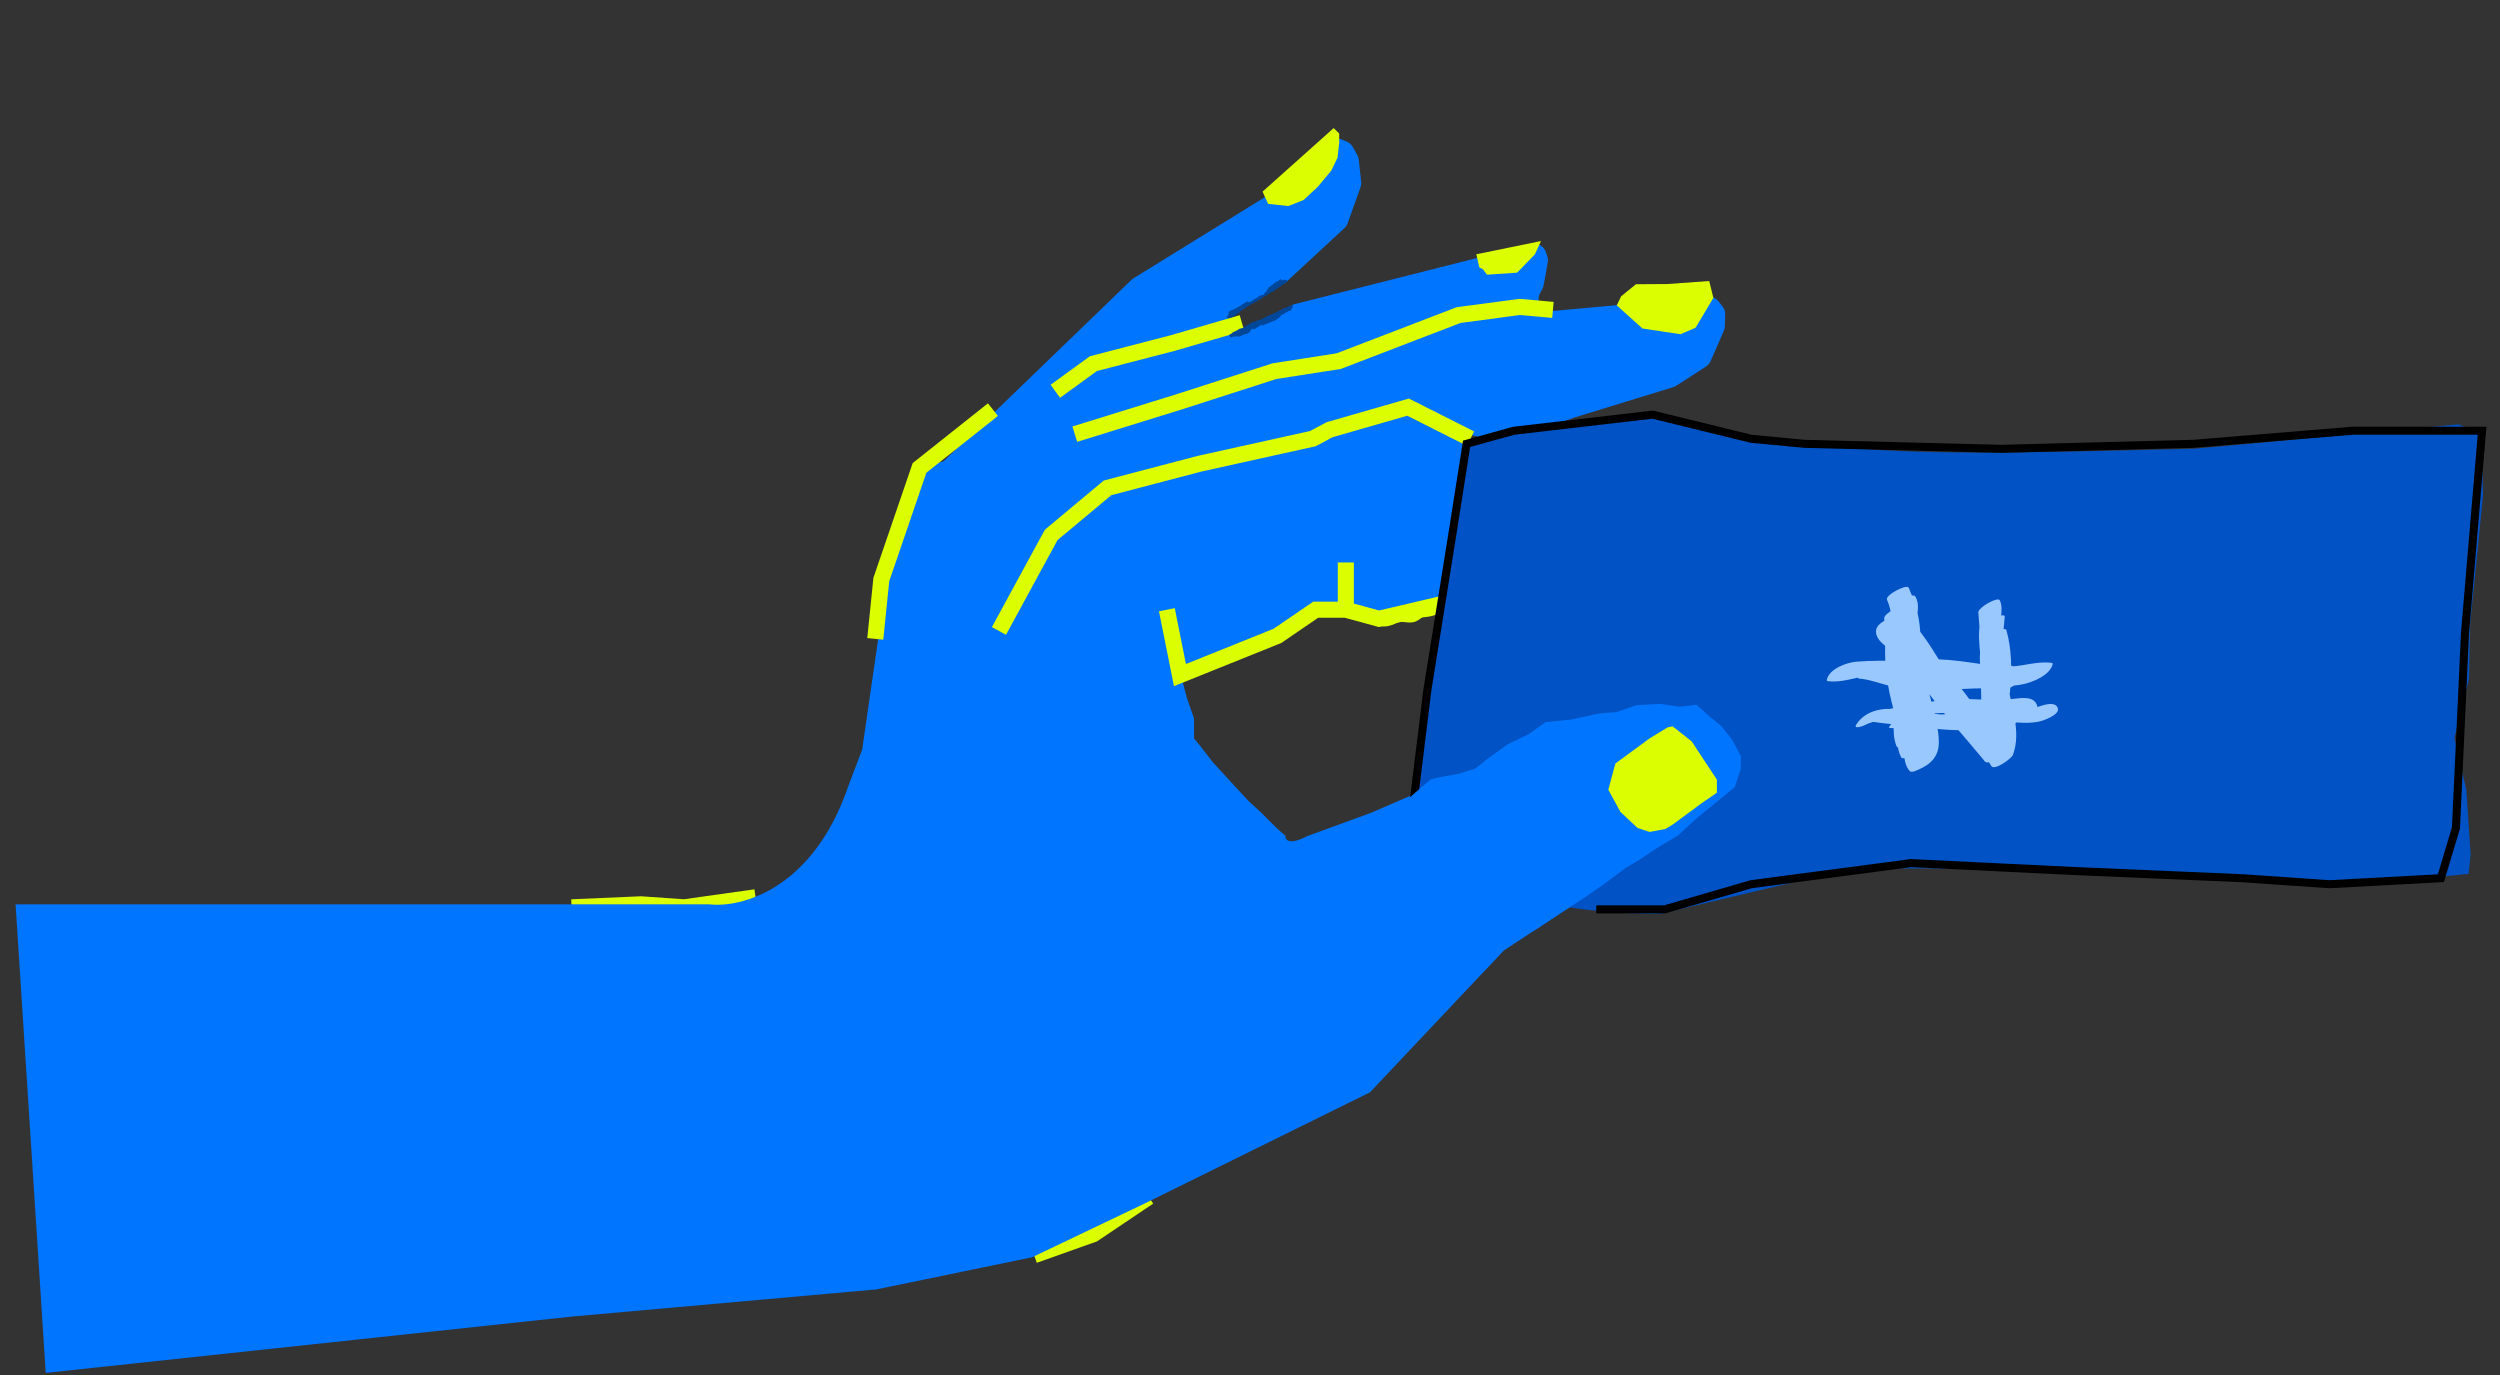 <svg width="160" height="88" viewBox="0 0 160 88" fill="none" xmlns="http://www.w3.org/2000/svg">
<rect x="0" y="0" width="160" height="88" fill="#333333" stroke="none"/>
<g id="Hand &#38; currency">
<g id="last 3 fingers">
<g id="Group 34997">
<path id="Vector" d="M60.374 29.535L60.374 29.535L58.981 31.09C58.429 31.706 58.794 32.7 59.613 32.813L78.706 35.433C78.961 35.468 79.22 35.405 79.43 35.256L79.95 34.886L84.5 31.907C84.57 31.86 84.647 31.828 84.729 31.807L90.216 30.427C90.345 30.395 90.459 30.331 90.555 30.239L93.008 27.888C93.204 27.7 93.481 27.632 93.74 27.707L95.928 28.347C96.082 28.391 96.247 28.387 96.398 28.331L100.749 26.725C100.762 26.72 100.776 26.717 100.789 26.713L107.089 24.777C107.155 24.755 107.217 24.727 107.278 24.689L109.191 23.454C109.318 23.371 109.417 23.254 109.479 23.113L110.325 21.168C110.366 21.076 110.387 20.977 110.391 20.877L110.412 20.116C110.417 19.934 110.358 19.754 110.243 19.611L109.985 19.285C109.826 19.083 109.578 18.976 109.325 18.998L99.299 19.91C98.698 19.964 98.278 19.32 98.559 18.777L98.723 18.461C98.76 18.392 98.785 18.317 98.797 18.238L99.057 16.801C99.08 16.674 99.072 16.543 99.031 16.419L98.939 16.14C98.815 15.757 98.423 15.536 98.037 15.63L96.699 15.963L82.925 19.448C82.895 19.456 82.864 19.462 82.834 19.466C82.801 19.47 82.772 19.488 82.75 19.512C82.718 19.545 82.684 19.573 82.649 19.598C82.546 19.681 82.422 19.729 82.293 19.715C82.256 19.711 82.219 19.716 82.185 19.731C82.13 19.755 82.09 19.806 82.072 19.864C82.031 19.997 81.93 20.111 81.798 20.156C81.743 20.175 81.691 20.202 81.642 20.233C81.618 20.247 81.594 20.26 81.569 20.271C81.563 20.274 81.56 20.274 81.556 20.276C81.526 20.3 81.495 20.324 81.464 20.346C81.404 20.388 81.337 20.416 81.266 20.425C81.217 20.431 81.168 20.442 81.12 20.455C81.057 20.473 80.996 20.5 80.938 20.529C80.886 20.555 80.83 20.566 80.774 20.566C80.594 20.564 80.373 20.602 80.203 20.659L80.198 20.661C80.112 20.69 80.019 20.721 79.975 20.801C79.969 20.812 79.964 20.822 79.958 20.833C79.915 20.92 79.851 20.99 79.775 21.04C79.722 21.074 79.668 21.105 79.609 21.127L79.604 21.129C79.502 21.166 79.391 21.18 79.283 21.186C79.191 21.19 79.098 21.174 79.015 21.137C78.516 20.918 78.566 20.417 78.807 20.08C78.994 19.817 79.201 19.676 79.445 19.563C79.449 19.561 79.453 19.559 79.456 19.556C79.521 19.488 79.579 19.434 79.504 19.532C79.502 19.534 79.505 19.537 79.507 19.536L79.508 19.536C79.542 19.503 79.581 19.478 79.623 19.461C79.645 19.452 79.668 19.444 79.69 19.435C79.711 19.426 79.732 19.419 79.753 19.411L79.764 19.407L79.775 19.403C79.846 19.379 79.919 19.364 79.989 19.337L80.01 19.328C80.194 19.26 80.365 19.132 80.537 19.037C80.62 18.992 80.714 18.964 80.811 18.949C80.812 18.949 80.814 18.948 80.816 18.947L80.817 18.945C80.833 18.933 80.85 18.922 80.868 18.913C80.976 18.858 81.081 18.781 81.139 18.675C81.145 18.663 81.152 18.652 81.159 18.64C81.168 18.625 81.177 18.608 81.184 18.591C81.224 18.5 81.27 18.414 81.334 18.347C81.495 18.178 81.716 18.091 81.947 18.135C81.956 18.136 81.965 18.138 81.973 18.14C82.007 18.148 82.042 18.152 82.077 18.151C82.105 18.151 82.132 18.152 82.158 18.155C82.186 18.158 82.211 18.149 82.231 18.13L86.049 14.595C86.14 14.511 86.212 14.404 86.252 14.285L87.074 11.98C87.114 11.868 87.128 11.747 87.114 11.63L86.96 10.21C86.948 10.103 86.916 10.001 86.862 9.91L86.571 9.395C86.489 9.248 86.36 9.132 86.204 9.068L85.888 8.934C85.608 8.816 85.286 8.876 85.068 9.09L82.339 11.743C82.299 11.781 82.256 11.817 82.207 11.845L72.543 17.81C72.496 17.84 72.453 17.872 72.414 17.911L60.374 29.535Z" fill="#0075FF"/>
<path id="Vector 43" d="M79.484 20.666L75.06 21.953L69.975 23.273L67.54 25.044" stroke="#DBFF00" stroke-width="1.03"/>
<g id="other fingernails">
<g id="Group">
<g id="Group_2">
<path id="Vector 42" d="M99.387 19.834L97.256 19.643L93.345 20.166L85.68 23.112L81.568 23.753L75.537 25.694L68.787 27.786" stroke="#DBFF00" stroke-width="1.03"/>
</g>
</g>
<path id="Vector 46" d="M98.238 16.273L98.623 15.427L94.484 16.273L94.674 17.115L94.905 17.231L95.167 17.58L97.094 17.45L98.238 16.273Z" fill="#DBFF00"/>
<g id="Group_3">
<path id="Pinky nails" d="M85.707 8.543L85.355 8.197L80.804 12.264L81.159 13.049L82.455 13.187L83.431 12.8L84.347 11.946L85.204 10.916L85.602 10.095L85.711 9.128L85.707 8.543Z" fill="#DBFF00"/>
</g>
<path id="Vector 45" d="M109.656 19.066L109.39 17.985L106.715 18.178L104.7 18.191L103.756 18.958L103.471 19.545L105.121 21.026L107.552 21.389L108.517 20.975L109.656 19.066Z" fill="#DBFF00"/>
</g>
</g>
<path id="Vector_2" d="M93.024 38.944C92.828 39.056 92.609 39.083 92.396 39.15C92.182 39.217 91.984 39.316 91.772 39.386C91.577 39.449 91.378 39.478 91.173 39.5C90.962 39.523 90.723 39.505 90.528 39.603C90.407 39.426 90.288 39.249 90.167 39.074C90.378 39.141 90.564 39.013 90.754 38.934C90.934 38.862 91.119 38.794 91.302 38.729C91.49 38.66 91.681 38.624 91.874 38.575C92.061 38.526 92.2 38.435 92.373 38.354C92.491 38.297 92.854 38.798 92.76 38.88C92.618 39 92.433 39.015 92.258 39.054C92.011 39.105 91.765 39.182 91.526 39.266C91.319 39.337 91.144 39.422 90.966 39.552C90.804 39.669 90.649 39.785 90.45 39.823C90.029 39.904 89.584 39.684 89.18 39.875C89.02 39.948 88.928 40.011 88.748 39.971C88.541 39.926 88.427 39.883 88.222 39.98C88.114 39.808 88.004 39.637 87.896 39.464C88.178 39.65 88.585 39.523 88.868 39.403C89.028 39.334 89.178 39.243 89.347 39.2C89.502 39.162 89.649 39.162 89.786 39.065C89.905 39.243 90.026 39.419 90.147 39.594C89.876 39.605 89.645 39.744 89.394 39.832C89.172 39.912 88.935 39.938 88.702 39.974C88.604 39.988 88.508 40.011 88.411 39.984C88.334 39.961 88.281 39.883 88.21 39.863C88.04 39.816 87.885 39.968 87.704 39.904C87.509 39.835 87.41 39.642 87.262 39.517C87.047 39.333 86.788 39.261 86.529 39.167C86.227 39.058 85.775 38.771 85.472 39.011C85.363 38.839 85.255 38.668 85.147 38.495C85.263 38.562 85.397 38.544 85.524 38.565C85.666 38.583 85.81 38.607 85.949 38.634C86.04 38.652 86.427 39.095 86.311 39.163C86.143 39.264 85.935 39.207 85.752 39.185C85.645 39.172 85.299 38.684 85.39 38.656C85.544 38.608 85.679 38.639 85.835 38.656C85.998 38.674 86.173 38.635 86.331 38.683C86.589 38.759 86.863 39.27 87.151 39.191C87.244 39.354 87.339 39.514 87.432 39.677C87.201 39.511 86.862 39.486 86.595 39.404C86.484 39.226 86.371 39.046 86.259 38.87C86.273 38.875 86.29 38.88 86.304 38.885C86.429 38.926 86.524 39.068 86.591 39.175C86.603 39.195 86.73 39.449 86.64 39.419C86.626 39.414 86.609 39.409 86.595 39.404C86.472 39.363 86.375 39.221 86.309 39.114C86.296 39.094 86.17 38.84 86.259 38.87C86.602 38.975 86.958 39.019 87.255 39.233C87.3 39.266 87.634 39.692 87.536 39.718C87.303 39.78 87.01 39.522 86.855 39.378C86.658 39.194 86.554 39.208 86.311 39.203C86.133 39.198 85.95 39.128 85.775 39.185C85.654 39.007 85.535 38.831 85.414 38.656C85.578 38.677 85.767 38.736 85.923 38.643C86.043 38.821 86.164 38.997 86.285 39.172C86.013 39.119 85.654 39.146 85.411 39.005C85.336 38.962 84.972 38.58 85.087 38.489C85.372 38.262 85.784 38.472 86.074 38.589C86.513 38.765 86.95 38.892 87.282 39.257C87.366 39.348 87.376 39.408 87.499 39.399C87.593 39.392 87.679 39.341 87.771 39.336C87.868 39.329 87.922 39.352 88.004 39.395C88.159 39.475 88.212 39.469 88.396 39.441C88.649 39.403 88.887 39.365 89.125 39.269C89.352 39.176 89.567 39.076 89.815 39.067C89.921 39.063 90.277 39.523 90.177 39.596C90.02 39.708 89.827 39.697 89.652 39.758C89.473 39.817 89.315 39.917 89.138 39.983C88.832 40.092 88.455 40.167 88.168 39.977C88.111 39.941 87.721 39.518 87.842 39.46C87.988 39.391 88.105 39.368 88.263 39.401C88.473 39.447 88.576 39.468 88.772 39.37C89.18 39.164 89.618 39.359 90.046 39.306C90.246 39.282 90.402 39.171 90.562 39.055C90.736 38.929 90.899 38.836 91.102 38.765C91.347 38.679 91.598 38.598 91.853 38.544C92.035 38.503 92.232 38.491 92.382 38.365C92.512 38.54 92.639 38.717 92.769 38.892C92.599 38.971 92.456 39.067 92.272 39.113C92.049 39.171 91.829 39.218 91.615 39.301C91.418 39.377 91.218 39.442 91.026 39.527C90.856 39.602 90.698 39.683 90.513 39.623C90.434 39.597 90.029 39.155 90.151 39.094C90.309 39.014 90.479 39.014 90.653 39.001C90.904 38.982 91.155 38.955 91.396 38.876C91.607 38.807 91.809 38.708 92.02 38.639C92.232 38.572 92.452 38.545 92.648 38.433C92.761 38.348 93.117 38.893 93.024 38.944Z" fill="#DBFF00"/>
<path id="Vector 47" d="M73.518 76.603L69.978 78.984L66.181 80.335" stroke="#DBFF00" stroke-width="1.03"/>
<path id="Vector 48" d="M48.357 57.426L43.788 58.07L41.021 57.877L36.581 58.07" stroke="#DBFF00" stroke-width="1.03"/>
</g>
<g id="Middle palm">
<path id="Vector 50" d="M111.423 49.189V48.417L110.844 47.194L110.265 46.422L109.364 45.972L108.721 45.2H107.948L106.597 44.942L104.409 45.2L103.573 45.586H102.929L99.004 46.165L96.108 47.581L95.078 48.803L94.049 49.189L91.539 49.769L90.573 50.798L87.742 52.021L83.688 53.501C82.504 54.119 82.251 53.758 82.272 53.501L81.693 52.986L80.728 52.021L79.891 51.249L79.055 50.348L77.639 48.803L76.738 47.645L76.416 47.259V45.972L75.966 44.685L75.708 43.719L75.966 42.947L81.693 40.824L84.396 38.958H86.133L88.579 39.665L93.598 38.25L96.301 39.408L110.008 44.685L112.196 44.427L113.611 42.368V41.21L113.161 40.373L112.453 39.408L111.037 38.25L109.364 37.156L106.597 35.547L105.31 34.453L101.835 32.587L98.553 30.721L97.33 29.948L93.212 27.503L81.693 28.018L78.282 28.79L64.318 29.305C59.736 28.944 58.334 30.356 58.205 31.107L56.596 36.834V38.185L55.18 47.967L54.279 50.348C52.014 56.937 47.415 58.113 45.399 57.877H38.32H0.996L2.927 87.865L36.583 84.261L56.081 82.523L66.056 80.464L73.199 77.053L87.678 69.91L96.237 60.837L107.369 53.501L107.948 52.986L109.364 51.763L111.037 50.348L111.423 49.189Z" fill="#0075FF"/>
<path id="stroke" d="M96.43 39.601L93.469 38.378M93.469 38.378L95.143 35.096M93.469 38.378L88.257 39.601L86.133 39.022M86.133 39.022V35.997M86.133 39.022H84.203L81.758 40.695L75.516 43.205L74.679 39.022" stroke="#DBFF00" stroke-width="1.03"/>
<path id="Vector 51" d="M63.547 26.216L58.849 29.948L56.404 37.091L56.018 40.888" stroke="#DBFF00" stroke-width="1.03"/>
<path id="Vector_3" d="M82.395 19.8C82.165 19.926 81.921 20.021 81.68 20.127C81.569 20.175 81.461 20.225 81.356 20.285C81.248 20.346 81.142 20.409 81.025 20.453C81.021 20.454 80.943 20.355 80.945 20.351C81.004 20.25 81.14 20.208 81.243 20.171C81.384 20.119 81.52 20.061 81.656 19.995C81.804 19.923 81.953 19.851 82.099 19.774C82.164 19.741 82.235 19.699 82.309 19.69C82.38 19.683 82.446 19.716 82.517 19.702C82.543 19.736 82.57 19.769 82.597 19.803C82.552 19.803 82.525 19.827 82.488 19.851C82.443 19.88 82.395 19.902 82.347 19.925C82.257 19.964 82.162 19.994 82.075 20.039C81.954 20.101 81.79 20.224 81.646 20.173C81.634 20.168 81.57 20.068 81.566 20.071C81.638 20.022 81.722 20.009 81.804 19.985C81.908 19.954 82.009 19.917 82.112 19.881C82.206 19.849 82.301 19.821 82.398 19.803C82.447 19.794 82.562 19.802 82.582 19.744C82.608 19.779 82.635 19.812 82.661 19.846C82.533 19.874 82.417 19.935 82.307 20.001C82.252 20.035 82.2 20.072 82.142 20.1C82.089 20.125 82.029 20.132 81.975 20.157C81.948 20.123 81.921 20.09 81.895 20.055C82.039 20.004 82.17 19.925 82.299 19.844C82.357 19.808 82.415 19.774 82.469 19.732C82.526 19.686 82.579 19.637 82.645 19.601C82.646 19.6 82.726 19.699 82.725 19.703C82.657 19.801 82.532 19.846 82.43 19.902C82.355 19.943 82.234 20.024 82.147 19.982C82.136 19.977 82.064 19.887 82.067 19.881C82.107 19.794 82.218 19.768 82.297 19.73C82.416 19.672 82.528 19.605 82.651 19.558C82.663 19.553 82.721 19.663 82.731 19.659C82.62 19.71 82.494 19.709 82.397 19.788C82.371 19.754 82.344 19.721 82.318 19.686C82.442 19.646 82.553 19.582 82.663 19.512C82.667 19.51 82.741 19.615 82.743 19.614C82.609 19.707 82.476 19.803 82.335 19.886C82.271 19.926 82.201 19.954 82.135 19.99C82.08 20.019 82.031 20.073 81.971 20.089C81.962 20.092 81.897 19.984 81.892 19.987C82.027 19.89 82.188 19.838 82.325 19.743C82.327 19.741 82.403 19.846 82.405 19.845C82.297 19.924 82.17 19.972 82.056 20.04C81.931 20.117 81.805 20.194 81.677 20.265C81.45 20.39 81.213 20.537 80.953 20.574C80.927 20.54 80.9 20.507 80.874 20.472C81.065 20.448 81.248 20.404 81.425 20.325C81.476 20.301 81.731 20.197 81.668 20.111C81.694 20.143 81.72 20.178 81.746 20.21C81.695 20.161 81.605 20.219 81.555 20.246C81.447 20.305 81.337 20.363 81.226 20.421C81.11 20.482 81.001 20.552 80.889 20.62C80.806 20.671 80.7 20.752 80.596 20.746C80.587 20.745 80.518 20.644 80.517 20.645C80.638 20.515 80.836 20.493 80.997 20.436C81.18 20.37 81.386 20.355 81.552 20.244C81.578 20.279 81.605 20.311 81.632 20.346C81.562 20.336 81.481 20.389 81.418 20.415C81.329 20.451 81.24 20.489 81.153 20.529C80.988 20.605 80.831 20.695 80.66 20.762C80.634 20.728 80.607 20.695 80.581 20.661C80.68 20.641 80.77 20.589 80.865 20.558C80.971 20.524 81.079 20.496 81.185 20.461C81.285 20.428 81.386 20.395 81.477 20.343C81.537 20.309 81.597 20.218 81.669 20.218C81.682 20.218 81.743 20.323 81.749 20.32C81.596 20.43 81.414 20.481 81.25 20.568C81.168 20.611 81.097 20.669 81.02 20.722C80.959 20.764 80.886 20.829 80.809 20.834C80.801 20.834 80.731 20.731 80.73 20.732C80.796 20.66 80.901 20.642 80.991 20.611C81.098 20.576 81.205 20.536 81.309 20.493C81.403 20.455 81.501 20.422 81.59 20.373C81.671 20.33 81.731 20.247 81.817 20.217C81.824 20.214 81.894 20.32 81.897 20.318C81.847 20.363 81.767 20.378 81.705 20.405C81.632 20.436 81.564 20.475 81.496 20.516C81.359 20.597 81.223 20.675 81.069 20.717C81.061 20.719 80.993 20.612 80.989 20.615C81.115 20.512 81.245 20.426 81.396 20.364C81.559 20.297 81.719 20.22 81.875 20.135C81.879 20.132 81.953 20.237 81.955 20.236C81.862 20.311 81.763 20.378 81.662 20.443C81.569 20.503 81.475 20.56 81.366 20.586C81.362 20.587 81.285 20.491 81.287 20.484C81.318 20.383 81.492 20.338 81.576 20.295C81.712 20.229 81.872 20.143 81.974 20.029C82 20.063 82.027 20.096 82.053 20.131C81.993 20.186 81.906 20.207 81.833 20.243C81.745 20.286 81.659 20.333 81.571 20.378C81.492 20.42 81.415 20.466 81.335 20.508C81.254 20.55 81.166 20.569 81.085 20.606C81.058 20.572 81.031 20.539 81.005 20.505C81.18 20.439 81.309 20.295 81.485 20.23C81.492 20.227 81.562 20.333 81.565 20.331C81.475 20.406 81.365 20.448 81.261 20.499C81.141 20.558 81.025 20.628 80.908 20.692C80.788 20.759 80.668 20.824 80.549 20.894C80.443 20.957 80.348 21.043 80.233 21.089C80.229 21.09 80.151 20.991 80.153 20.987C80.184 20.938 80.241 20.916 80.289 20.884C80.343 20.848 80.394 20.807 80.448 20.771C80.548 20.701 80.658 20.648 80.752 20.57C80.752 20.572 80.834 20.67 80.832 20.672C80.745 20.748 80.633 20.776 80.538 20.838C80.446 20.898 80.362 20.972 80.25 20.991C80.238 20.993 80.176 20.886 80.171 20.889C80.268 20.82 80.378 20.78 80.481 20.722C80.568 20.672 80.674 20.637 80.733 20.553C80.759 20.587 80.786 20.62 80.812 20.654C80.769 20.7 80.705 20.714 80.65 20.739C80.578 20.772 80.511 20.817 80.439 20.853C80.294 20.927 80.132 20.956 79.984 21.02C79.958 20.986 79.931 20.953 79.904 20.919C80.077 20.853 80.242 20.774 80.406 20.69C80.556 20.613 80.715 20.558 80.852 20.46C80.879 20.494 80.906 20.527 80.932 20.561C80.871 20.535 80.762 20.633 80.716 20.664C80.625 20.727 80.528 20.785 80.422 20.82C80.396 20.786 80.369 20.753 80.342 20.718C80.472 20.71 80.59 20.635 80.696 20.567C80.7 20.565 80.774 20.67 80.776 20.669C80.724 20.706 80.692 20.752 80.632 20.779C80.57 20.805 80.508 20.824 80.447 20.854C80.306 20.922 80.157 20.97 80.013 21.034C79.987 20.999 79.96 20.966 79.934 20.932C80.014 20.902 80.082 20.853 80.158 20.816C80.234 20.779 80.317 20.76 80.396 20.73C80.556 20.67 80.665 20.536 80.82 20.469C80.846 20.503 80.873 20.536 80.899 20.57C80.847 20.52 80.649 20.665 80.606 20.7C80.58 20.666 80.553 20.633 80.527 20.599C80.608 20.549 80.692 20.507 80.774 20.461C80.849 20.419 80.933 20.397 81.003 20.346C81.029 20.38 81.056 20.413 81.082 20.447C80.931 20.471 80.789 20.527 80.654 20.596C80.628 20.562 80.601 20.529 80.575 20.494C80.757 20.471 80.884 20.329 81.052 20.265C81.058 20.262 81.129 20.369 81.131 20.367C81.02 20.464 80.885 20.523 80.759 20.595C80.697 20.631 80.635 20.667 80.569 20.696C80.517 20.72 80.443 20.724 80.401 20.766C80.374 20.731 80.348 20.698 80.321 20.664C80.404 20.678 80.509 20.636 80.581 20.599C80.607 20.634 80.634 20.667 80.66 20.701C80.506 20.746 80.36 20.813 80.21 20.87C80.081 20.919 79.962 20.996 79.824 21.022C79.805 21.026 79.761 20.916 79.744 20.921C79.849 20.892 79.947 20.851 80.055 20.844C80.082 20.878 80.109 20.911 80.135 20.945C80.036 20.9 79.92 20.988 79.834 21.034C79.777 21.065 79.718 21.095 79.655 21.114C79.588 21.132 79.517 21.127 79.458 21.17C79.432 21.136 79.405 21.103 79.379 21.069C79.446 21.118 79.545 21.049 79.613 21.031C79.705 21.006 79.799 20.965 79.896 20.974C79.905 20.975 79.975 21.066 79.976 21.075C79.972 21.136 79.736 21.159 79.691 21.168C79.629 21.182 79.569 21.206 79.507 21.225C79.411 21.254 79.312 21.278 79.219 21.318C79.193 21.284 79.166 21.25 79.14 21.216C79.348 21.131 79.578 21.143 79.787 21.066C79.813 21.1 79.84 21.133 79.866 21.167C79.765 21.132 79.641 21.206 79.549 21.244C79.403 21.305 79.253 21.351 79.109 21.417C79.082 21.383 79.055 21.35 79.029 21.316C79.095 21.287 79.152 21.244 79.222 21.22C79.291 21.197 79.363 21.186 79.433 21.164C79.552 21.128 79.658 21.044 79.79 21.065C79.806 21.068 79.858 21.172 79.869 21.167C79.807 21.195 79.739 21.203 79.676 21.226C79.606 21.252 79.54 21.287 79.471 21.314C79.405 21.339 79.339 21.356 79.272 21.378C79.219 21.395 79.163 21.433 79.107 21.425C79.094 21.422 79.033 21.32 79.027 21.323C79.145 21.238 79.293 21.252 79.43 21.227C79.586 21.198 79.722 21.108 79.884 21.096C79.908 21.095 79.941 21.2 79.963 21.198C79.786 21.212 79.628 21.294 79.473 21.377C79.402 21.417 79.329 21.455 79.251 21.48C79.17 21.506 79.086 21.507 79.017 21.558C78.99 21.524 78.964 21.491 78.937 21.456C79.057 21.407 79.184 21.385 79.307 21.348C79.432 21.311 79.544 21.247 79.663 21.199C79.675 21.194 79.733 21.305 79.743 21.301C79.62 21.351 79.493 21.394 79.366 21.436C79.249 21.476 79.127 21.504 79.015 21.556C78.989 21.521 78.962 21.488 78.935 21.454C79.099 21.426 79.256 21.362 79.413 21.31C79.492 21.284 79.572 21.258 79.648 21.227C79.716 21.199 79.781 21.166 79.856 21.167C79.865 21.168 79.937 21.261 79.936 21.269C79.921 21.355 79.725 21.378 79.66 21.396C79.599 21.412 79.542 21.436 79.481 21.45C79.393 21.47 79.301 21.477 79.212 21.494C79.201 21.497 79.138 21.389 79.132 21.392C79.216 21.333 79.319 21.333 79.416 21.313C79.536 21.286 79.648 21.233 79.768 21.207C79.778 21.205 79.844 21.311 79.848 21.308C79.757 21.384 79.647 21.394 79.541 21.438C79.44 21.482 79.352 21.553 79.236 21.548C79.224 21.547 79.162 21.443 79.156 21.446C79.273 21.364 79.416 21.344 79.546 21.299C79.683 21.251 79.826 21.211 79.944 21.125C79.971 21.16 79.998 21.193 80.024 21.227C79.922 21.253 79.847 21.343 79.735 21.304C79.72 21.299 79.663 21.199 79.655 21.203C79.782 21.14 79.918 21.088 80.025 20.994C80.052 21.028 80.079 21.061 80.105 21.096C80.016 21.148 79.914 21.173 79.824 21.224C79.754 21.262 79.694 21.322 79.611 21.329C79.602 21.33 79.533 21.227 79.531 21.227C79.674 21.063 79.9 21.028 80.091 20.944C80.118 20.979 80.144 21.012 80.171 21.046C80.018 21.105 79.868 21.172 79.717 21.237C79.691 21.203 79.664 21.17 79.638 21.136C79.781 21.106 79.898 21.027 80.017 20.946C80.019 20.944 80.095 21.049 80.097 21.048C79.963 21.148 79.803 21.2 79.649 21.261C79.515 21.315 79.364 21.373 79.217 21.352C79.205 21.35 79.139 21.248 79.137 21.25C79.236 21.163 79.408 21.247 79.487 21.13C79.513 21.165 79.54 21.198 79.567 21.232C79.36 21.276 79.161 21.347 78.965 21.429C78.939 21.394 78.912 21.361 78.885 21.327C78.968 21.329 79.034 21.279 79.109 21.252C79.193 21.222 79.273 21.203 79.332 21.132C79.359 21.166 79.386 21.199 79.412 21.233C79.324 21.251 79.233 21.282 79.151 21.318C79.078 21.351 79.016 21.402 78.935 21.411C78.922 21.413 78.862 21.305 78.855 21.309C78.913 21.273 78.979 21.261 79.041 21.236C79.11 21.208 79.174 21.172 79.241 21.141C79.306 21.111 79.373 21.093 79.438 21.066C79.501 21.04 79.554 20.995 79.617 20.966C79.624 20.964 79.694 21.07 79.697 21.068C79.512 21.21 79.258 21.196 79.073 21.339C79.047 21.305 79.02 21.272 78.994 21.238C79.076 21.253 79.152 21.193 79.217 21.152C79.308 21.093 79.401 21.034 79.502 20.994C79.528 21.028 79.555 21.061 79.582 21.095C79.469 21.113 79.381 21.182 79.281 21.23C79.171 21.284 79.058 21.343 78.945 21.39C78.918 21.356 78.891 21.323 78.865 21.288C78.971 21.245 79.094 21.212 79.188 21.142C79.238 21.105 79.31 21.016 79.381 21.043C79.391 21.047 79.462 21.137 79.46 21.145C79.428 21.231 79.317 21.263 79.242 21.3C79.195 21.324 79.156 21.364 79.107 21.386C79.06 21.407 79.009 21.409 78.964 21.435C78.937 21.401 78.91 21.368 78.884 21.334C78.899 21.344 78.913 21.354 78.929 21.363C78.941 21.37 79.011 21.454 79.009 21.465C78.985 21.547 78.839 21.596 78.763 21.594C78.755 21.594 78.683 21.495 78.684 21.493C78.72 21.427 78.797 21.387 78.86 21.352C78.929 21.314 79.001 21.281 79.075 21.254C79.081 21.251 79.151 21.357 79.154 21.355C79.04 21.448 78.892 21.465 78.76 21.518C78.748 21.523 78.69 21.412 78.68 21.416C78.79 21.369 78.891 21.302 79.001 21.253C79.008 21.249 79.076 21.357 79.081 21.355C78.99 21.415 78.894 21.464 78.792 21.503C78.78 21.508 78.722 21.397 78.712 21.401C78.772 21.377 78.837 21.367 78.895 21.335C78.947 21.306 78.987 21.264 79.043 21.241C79.046 21.239 79.123 21.341 79.122 21.342C79.052 21.419 78.948 21.434 78.873 21.502C78.846 21.468 78.819 21.435 78.793 21.401C78.964 21.367 79.111 21.271 79.263 21.191C79.34 21.15 79.419 21.114 79.496 21.073C79.562 21.038 79.625 20.975 79.7 20.965C79.707 20.964 79.78 21.066 79.779 21.067C79.737 21.124 79.668 21.119 79.607 21.14C79.543 21.161 79.499 21.216 79.429 21.222C79.412 21.224 79.361 21.116 79.349 21.12C79.492 21.056 79.63 20.987 79.77 20.917C79.85 20.879 79.976 20.858 80.025 20.776C80.051 20.81 80.078 20.843 80.104 20.878C80.023 20.897 79.945 20.932 79.871 20.971C79.806 21.004 79.752 21.058 79.679 21.075C79.671 21.076 79.6 20.974 79.599 20.973C79.703 20.853 79.856 20.791 79.999 20.731C80.025 20.765 80.052 20.798 80.078 20.832C79.99 20.869 79.924 20.935 79.845 20.986C79.763 21.039 79.669 21.069 79.587 21.122C79.561 21.088 79.534 21.055 79.508 21.021C79.561 21.044 79.638 20.994 79.684 20.971C79.76 20.934 79.836 20.896 79.911 20.859C80.007 20.809 80.11 20.767 80.201 20.71C80.248 20.68 80.292 20.647 80.34 20.619C80.384 20.592 80.427 20.574 80.461 20.535C80.487 20.569 80.514 20.602 80.541 20.636C80.46 20.669 80.377 20.701 80.313 20.761C80.286 20.726 80.259 20.693 80.233 20.659C80.336 20.614 80.436 20.581 80.505 20.487C80.532 20.521 80.558 20.555 80.585 20.589C80.503 20.665 80.407 20.72 80.304 20.764C80.294 20.768 80.234 20.659 80.225 20.662C80.306 20.626 80.372 20.543 80.466 20.539C80.476 20.539 80.544 20.642 80.546 20.641C80.468 20.721 80.358 20.73 80.259 20.769C80.133 20.82 80.024 20.905 79.9 20.96C79.874 20.926 79.847 20.893 79.82 20.858C79.985 20.796 80.132 20.69 80.298 20.632C80.376 20.605 80.566 20.57 80.572 20.466C80.599 20.5 80.626 20.533 80.652 20.567C80.594 20.593 80.547 20.634 80.487 20.653C80.426 20.673 80.362 20.679 80.302 20.701C80.214 20.733 80.106 20.764 80.036 20.829C80.01 20.795 79.983 20.762 79.957 20.728C79.983 20.728 80.004 20.731 80.029 20.739C80.042 20.743 80.103 20.844 80.108 20.84C80.075 20.861 80.039 20.875 80.002 20.889C79.991 20.894 79.933 20.783 79.923 20.787C79.998 20.757 80.074 20.73 80.144 20.691C80.205 20.657 80.254 20.619 80.327 20.616C80.345 20.615 80.392 20.723 80.406 20.718C80.235 20.782 80.091 20.901 79.922 20.973C79.911 20.978 79.853 20.867 79.843 20.872C80.011 20.799 80.155 20.68 80.327 20.616C80.353 20.651 80.38 20.684 80.406 20.718C80.334 20.719 80.285 20.758 80.223 20.792C80.153 20.832 80.076 20.858 80.002 20.889C79.976 20.855 79.949 20.822 79.923 20.787C79.959 20.773 79.996 20.759 80.029 20.739C80.055 20.773 80.082 20.806 80.108 20.84C80.084 20.833 80.062 20.83 80.036 20.829C80.025 20.829 79.959 20.726 79.957 20.728C80.026 20.663 80.135 20.63 80.222 20.599C80.279 20.579 80.338 20.571 80.396 20.554C80.462 20.536 80.511 20.492 80.573 20.465C80.574 20.464 80.652 20.556 80.652 20.566C80.645 20.67 80.454 20.707 80.378 20.733C80.212 20.791 80.065 20.895 79.901 20.959C79.889 20.964 79.831 20.853 79.821 20.857C79.945 20.802 80.055 20.717 80.18 20.667C80.279 20.626 80.388 20.616 80.467 20.538C80.493 20.572 80.52 20.605 80.546 20.64C80.452 20.643 80.387 20.725 80.305 20.763C80.278 20.729 80.252 20.695 80.225 20.661C80.328 20.617 80.423 20.562 80.506 20.486C80.501 20.49 80.59 20.58 80.585 20.588C80.517 20.682 80.416 20.715 80.313 20.759C80.308 20.762 80.235 20.657 80.234 20.658C80.299 20.596 80.38 20.564 80.462 20.533C80.466 20.532 80.542 20.634 80.541 20.635C80.507 20.674 80.464 20.692 80.42 20.719C80.372 20.747 80.328 20.781 80.281 20.81C80.19 20.868 80.087 20.91 79.991 20.959C79.915 20.998 79.84 21.034 79.765 21.072C79.718 21.095 79.641 21.144 79.588 21.121C79.576 21.116 79.512 21.017 79.508 21.02C79.59 20.965 79.684 20.935 79.766 20.884C79.846 20.833 79.909 20.765 79.999 20.729C80.011 20.724 80.069 20.835 80.079 20.831C79.936 20.891 79.784 20.953 79.679 21.073C79.653 21.039 79.626 21.006 79.6 20.972C79.673 20.956 79.727 20.901 79.792 20.868C79.865 20.829 79.944 20.794 80.025 20.775C80.03 20.774 80.106 20.874 80.105 20.876C80.055 20.958 79.93 20.979 79.85 21.018C79.71 21.086 79.572 21.157 79.43 21.221C79.403 21.187 79.376 21.154 79.35 21.119C79.42 21.114 79.463 21.059 79.528 21.037C79.59 21.015 79.657 21.021 79.7 20.964C79.727 20.998 79.753 21.031 79.78 21.066C79.709 21.076 79.651 21.133 79.589 21.166C79.509 21.21 79.424 21.248 79.343 21.291C79.191 21.372 79.044 21.468 78.873 21.501C78.864 21.503 78.796 21.398 78.793 21.4C78.868 21.331 78.974 21.317 79.043 21.239C79.069 21.274 79.096 21.307 79.123 21.341C79.067 21.365 79.027 21.407 78.975 21.435C78.919 21.467 78.852 21.477 78.792 21.502C78.766 21.468 78.739 21.434 78.713 21.4C78.815 21.361 78.911 21.312 79.002 21.252C79.028 21.286 79.055 21.319 79.082 21.354C78.972 21.402 78.871 21.47 78.76 21.517C78.734 21.482 78.707 21.449 78.68 21.415C78.813 21.362 78.961 21.345 79.075 21.253C79.102 21.287 79.128 21.32 79.155 21.354C79.081 21.381 79.008 21.414 78.94 21.452C78.877 21.486 78.8 21.527 78.764 21.593C78.737 21.559 78.711 21.526 78.684 21.491C78.76 21.493 78.906 21.444 78.93 21.362C78.956 21.396 78.983 21.429 79.009 21.463C78.994 21.454 78.978 21.445 78.964 21.434C78.953 21.427 78.888 21.331 78.885 21.332C78.93 21.306 78.981 21.305 79.028 21.283C79.076 21.261 79.114 21.221 79.163 21.198C79.238 21.159 79.349 21.129 79.381 21.042C79.408 21.076 79.434 21.109 79.461 21.143C79.39 21.116 79.318 21.205 79.268 21.243C79.175 21.312 79.052 21.344 78.945 21.389C78.933 21.394 78.876 21.283 78.865 21.287C78.979 21.24 79.091 21.181 79.202 21.128C79.302 21.079 79.39 21.011 79.503 20.992C79.519 20.989 79.569 21.098 79.582 21.094C79.482 21.137 79.389 21.194 79.297 21.252C79.231 21.295 79.156 21.353 79.074 21.338C79.062 21.336 78.998 21.234 78.994 21.236C79.179 21.093 79.433 21.107 79.618 20.965C79.644 21 79.671 21.033 79.697 21.067C79.635 21.094 79.582 21.14 79.518 21.166C79.453 21.193 79.385 21.211 79.321 21.241C79.255 21.272 79.19 21.309 79.122 21.337C79.06 21.362 78.993 21.373 78.935 21.41C78.909 21.375 78.882 21.342 78.856 21.308C78.937 21.299 79 21.247 79.072 21.215C79.154 21.179 79.245 21.148 79.333 21.13C79.34 21.129 79.412 21.232 79.412 21.232C79.353 21.304 79.273 21.323 79.189 21.353C79.113 21.379 79.048 21.429 78.966 21.427C78.948 21.427 78.899 21.321 78.886 21.326C79.08 21.244 79.28 21.174 79.487 21.129C79.494 21.128 79.568 21.23 79.567 21.231C79.488 21.347 79.315 21.264 79.218 21.35C79.191 21.316 79.164 21.283 79.138 21.249C79.285 21.272 79.436 21.212 79.57 21.158C79.724 21.097 79.883 21.045 80.017 20.945C80.044 20.979 80.071 21.012 80.097 21.047C79.978 21.128 79.861 21.207 79.718 21.236C79.702 21.24 79.65 21.13 79.638 21.134C79.789 21.069 79.938 21.003 80.092 20.943C80.103 20.938 80.161 21.049 80.171 21.045C79.98 21.13 79.754 21.163 79.611 21.328C79.585 21.294 79.558 21.26 79.531 21.226C79.615 21.22 79.674 21.159 79.745 21.121C79.836 21.072 79.938 21.046 80.026 20.993C80.029 20.991 80.105 21.095 80.105 21.095C79.998 21.189 79.862 21.24 79.735 21.303C79.709 21.269 79.682 21.236 79.655 21.201C79.768 21.24 79.843 21.151 79.945 21.124C79.954 21.121 80.019 21.229 80.025 21.226C79.907 21.311 79.763 21.352 79.627 21.399C79.496 21.445 79.353 21.466 79.237 21.547C79.21 21.513 79.183 21.48 79.157 21.445C79.273 21.451 79.361 21.379 79.462 21.335C79.567 21.29 79.677 21.281 79.769 21.206C79.795 21.24 79.822 21.273 79.849 21.307C79.729 21.332 79.616 21.387 79.496 21.413C79.4 21.434 79.296 21.434 79.213 21.493C79.186 21.459 79.159 21.425 79.133 21.391C79.218 21.376 79.305 21.368 79.389 21.351C79.455 21.337 79.516 21.312 79.582 21.294C79.647 21.276 79.844 21.253 79.858 21.167C79.885 21.201 79.912 21.234 79.938 21.268C79.866 21.267 79.804 21.297 79.739 21.325C79.659 21.358 79.575 21.386 79.494 21.412C79.336 21.463 79.18 21.528 79.016 21.556C79.001 21.559 78.948 21.45 78.936 21.455C79.05 21.404 79.171 21.373 79.288 21.334C79.414 21.293 79.54 21.249 79.665 21.199C79.691 21.234 79.718 21.267 79.744 21.301C79.624 21.348 79.512 21.414 79.388 21.45C79.265 21.486 79.138 21.509 79.018 21.558C79.011 21.561 78.942 21.454 78.938 21.457C79.009 21.406 79.093 21.404 79.172 21.379C79.25 21.355 79.323 21.315 79.395 21.276C79.55 21.192 79.707 21.111 79.885 21.097C79.911 21.131 79.938 21.164 79.965 21.199C79.803 21.21 79.667 21.3 79.511 21.329C79.374 21.354 79.226 21.34 79.108 21.425C79.082 21.391 79.055 21.358 79.028 21.324C79.084 21.333 79.14 21.294 79.193 21.277C79.259 21.255 79.327 21.236 79.392 21.213C79.463 21.187 79.527 21.151 79.597 21.125C79.661 21.102 79.728 21.093 79.791 21.066C79.817 21.1 79.844 21.133 79.87 21.168C79.739 21.146 79.634 21.23 79.514 21.266C79.449 21.287 79.379 21.297 79.315 21.318C79.242 21.342 79.18 21.387 79.111 21.417C79.101 21.421 79.04 21.312 79.032 21.315C79.175 21.249 79.326 21.203 79.472 21.142C79.564 21.106 79.688 21.031 79.79 21.065C79.807 21.071 79.858 21.171 79.869 21.167C79.66 21.245 79.429 21.232 79.222 21.318C79.211 21.323 79.153 21.212 79.143 21.216C79.232 21.177 79.325 21.154 79.417 21.127C79.484 21.108 79.547 21.082 79.614 21.068C79.658 21.058 79.895 21.036 79.898 20.975C79.925 21.009 79.952 21.042 79.978 21.076C79.882 21.068 79.787 21.109 79.695 21.134C79.626 21.153 79.527 21.22 79.461 21.171C79.451 21.164 79.383 21.069 79.381 21.07C79.436 21.03 79.501 21.033 79.565 21.016C79.633 20.999 79.697 20.965 79.758 20.933C79.844 20.887 79.958 20.8 80.059 20.845C80.081 20.856 80.117 20.948 80.139 20.947C80.03 20.954 79.932 20.995 79.827 21.024C79.801 20.989 79.774 20.956 79.748 20.922C79.885 20.895 80.004 20.819 80.134 20.77C80.284 20.713 80.431 20.647 80.584 20.601C80.597 20.598 80.654 20.707 80.664 20.703C80.591 20.74 80.486 20.781 80.404 20.767C80.394 20.766 80.326 20.665 80.325 20.666C80.364 20.626 80.431 20.622 80.481 20.601C80.552 20.571 80.617 20.532 80.683 20.494C80.809 20.421 80.946 20.363 81.056 20.266C81.082 20.3 81.109 20.333 81.135 20.367C80.968 20.431 80.842 20.572 80.658 20.596C80.643 20.599 80.589 20.49 80.579 20.495C80.714 20.424 80.856 20.369 81.007 20.346C81.017 20.344 81.081 20.451 81.086 20.447C81.017 20.498 80.933 20.521 80.858 20.563C80.775 20.609 80.69 20.651 80.611 20.701C80.607 20.702 80.532 20.599 80.531 20.599C80.575 20.561 80.63 20.532 80.681 20.506C80.709 20.491 80.793 20.439 80.824 20.469C80.834 20.478 80.898 20.573 80.903 20.57C80.748 20.638 80.64 20.772 80.48 20.832C80.404 20.86 80.325 20.878 80.253 20.913C80.172 20.951 80.099 21.003 80.016 21.035C80.004 21.04 79.946 20.929 79.936 20.933C80.079 20.87 80.228 20.822 80.37 20.753C80.43 20.724 80.494 20.705 80.554 20.678C80.616 20.652 80.647 20.606 80.699 20.568C80.725 20.602 80.752 20.636 80.778 20.67C80.672 20.738 80.554 20.812 80.424 20.821C80.405 20.823 80.361 20.715 80.345 20.719C80.449 20.684 80.547 20.626 80.638 20.563C80.685 20.531 80.793 20.433 80.855 20.461C80.867 20.465 80.931 20.564 80.934 20.562C80.797 20.661 80.638 20.716 80.489 20.793C80.324 20.877 80.159 20.955 79.986 21.021C79.975 21.026 79.917 20.916 79.907 20.92C80.054 20.854 80.217 20.826 80.362 20.753C80.43 20.719 80.494 20.677 80.561 20.643C80.62 20.616 80.69 20.601 80.736 20.553C80.731 20.558 80.82 20.645 80.815 20.654C80.756 20.739 80.651 20.775 80.564 20.823C80.461 20.882 80.349 20.922 80.253 20.99C80.227 20.956 80.2 20.923 80.173 20.889C80.285 20.87 80.369 20.796 80.462 20.736C80.556 20.674 80.67 20.647 80.755 20.57C80.781 20.604 80.808 20.637 80.835 20.672C80.74 20.75 80.63 20.803 80.53 20.872C80.476 20.909 80.425 20.949 80.372 20.986C80.324 21.018 80.268 21.04 80.235 21.089C80.209 21.055 80.182 21.021 80.156 20.987C80.272 20.941 80.366 20.854 80.472 20.792C80.59 20.721 80.711 20.655 80.832 20.59C80.949 20.525 81.065 20.455 81.185 20.397C81.288 20.346 81.398 20.304 81.488 20.23C81.515 20.264 81.542 20.297 81.568 20.331C81.393 20.396 81.264 20.541 81.087 20.606C81.076 20.61 81.018 20.5 81.008 20.504C81.085 20.468 81.169 20.452 81.246 20.412C81.33 20.37 81.41 20.319 81.494 20.276C81.577 20.233 81.659 20.189 81.742 20.148C81.817 20.11 81.913 20.086 81.975 20.029C81.972 20.032 82.058 20.125 82.054 20.131C81.953 20.245 81.793 20.331 81.656 20.398C81.571 20.439 81.398 20.485 81.368 20.586C81.341 20.552 81.314 20.519 81.288 20.485C81.396 20.46 81.49 20.401 81.583 20.342C81.683 20.276 81.783 20.211 81.876 20.135C81.903 20.17 81.93 20.203 81.956 20.237C81.8 20.323 81.642 20.399 81.477 20.467C81.327 20.529 81.195 20.614 81.07 20.717C81.044 20.683 81.017 20.65 80.991 20.616C81.145 20.574 81.281 20.495 81.418 20.415C81.481 20.377 81.547 20.339 81.616 20.309C81.68 20.28 81.766 20.264 81.819 20.216C81.845 20.25 81.872 20.283 81.898 20.318C81.812 20.348 81.752 20.431 81.671 20.474C81.581 20.523 81.484 20.556 81.391 20.594C81.286 20.638 81.18 20.677 81.072 20.712C80.982 20.743 80.877 20.761 80.811 20.833C80.785 20.799 80.758 20.766 80.731 20.731C80.804 20.726 80.871 20.667 80.93 20.627C81.011 20.572 81.086 20.511 81.172 20.465C81.337 20.378 81.519 20.326 81.671 20.217C81.697 20.252 81.724 20.285 81.751 20.319C81.678 20.32 81.618 20.41 81.558 20.444C81.467 20.497 81.366 20.529 81.266 20.562C81.161 20.597 81.053 20.626 80.947 20.659C80.851 20.689 80.76 20.743 80.662 20.762C80.646 20.765 80.595 20.655 80.582 20.66C80.751 20.592 80.909 20.501 81.076 20.426C81.159 20.389 81.242 20.354 81.326 20.318C81.393 20.291 81.48 20.233 81.553 20.244C81.567 20.245 81.628 20.348 81.633 20.345C81.468 20.456 81.261 20.471 81.078 20.537C80.917 20.594 80.722 20.615 80.598 20.745C80.572 20.711 80.545 20.678 80.518 20.644C80.636 20.65 80.765 20.546 80.861 20.487C80.991 20.405 81.125 20.331 81.261 20.26C81.356 20.209 81.451 20.146 81.552 20.107C81.641 20.072 81.667 20.107 81.717 20.172C81.752 20.217 81.771 20.244 81.727 20.291C81.679 20.341 81.611 20.373 81.549 20.404C81.361 20.497 81.161 20.547 80.954 20.573C80.931 20.576 80.895 20.468 80.874 20.471C81.133 20.434 81.371 20.286 81.597 20.163C81.726 20.091 81.852 20.014 81.977 19.937C82.091 19.868 82.218 19.82 82.326 19.742C82.352 19.776 82.379 19.81 82.405 19.844C82.268 19.939 82.107 19.99 81.972 20.088C81.945 20.054 81.919 20.02 81.892 19.986C81.949 19.97 81.992 19.921 82.044 19.893C82.113 19.855 82.188 19.824 82.257 19.782C82.397 19.699 82.53 19.604 82.664 19.51C82.69 19.544 82.717 19.577 82.744 19.611C82.634 19.681 82.522 19.745 82.398 19.785C82.39 19.788 82.322 19.681 82.319 19.684C82.416 19.605 82.543 19.607 82.653 19.555C82.679 19.59 82.706 19.623 82.732 19.657C82.609 19.704 82.497 19.771 82.378 19.829C82.299 19.866 82.188 19.893 82.147 19.98C82.121 19.945 82.094 19.912 82.068 19.878C82.155 19.92 82.277 19.838 82.351 19.799C82.454 19.744 82.578 19.697 82.646 19.598C82.672 19.633 82.699 19.666 82.726 19.7C82.664 19.733 82.612 19.779 82.558 19.823C82.502 19.868 82.442 19.904 82.379 19.943C82.249 20.024 82.119 20.103 81.974 20.154C81.961 20.159 81.905 20.048 81.895 20.052C81.944 20.029 82 20.023 82.05 20.001C82.113 19.976 82.168 19.933 82.226 19.898C82.338 19.832 82.454 19.769 82.581 19.743C82.585 19.742 82.662 19.838 82.66 19.844C82.641 19.903 82.528 19.895 82.477 19.903C82.379 19.922 82.285 19.949 82.191 19.981C82.088 20.016 81.986 20.053 81.883 20.085C81.802 20.109 81.716 20.123 81.645 20.171C81.619 20.137 81.592 20.104 81.566 20.069C81.709 20.12 81.873 19.999 81.995 19.936C82.082 19.891 82.178 19.86 82.267 19.821C82.313 19.801 82.359 19.781 82.4 19.753C82.439 19.729 82.468 19.701 82.516 19.7C82.539 19.699 82.576 19.806 82.596 19.802C82.528 19.816 82.468 19.785 82.401 19.789C82.327 19.794 82.254 19.834 82.19 19.868C82.04 19.946 81.888 20.021 81.736 20.094C81.605 20.157 81.472 20.216 81.334 20.265C81.228 20.305 81.086 20.346 81.025 20.451C80.999 20.416 80.972 20.383 80.946 20.349C81.062 20.304 81.169 20.242 81.278 20.18C81.383 20.12 81.491 20.071 81.601 20.023C81.842 19.919 82.085 19.821 82.317 19.696C82.323 19.694 82.39 19.802 82.395 19.8Z" fill="#004699"/>
<path id="Vector_4" d="M82.064 18.008C82.08 17.997 82.096 17.985 82.112 17.974C82.11 17.975 82.189 18.077 82.187 18.08C82.113 18.153 82.018 18.2 81.926 18.246C81.827 18.295 81.73 18.348 81.633 18.402C81.535 18.454 81.436 18.505 81.344 18.568C81.278 18.612 81.211 18.683 81.126 18.685C81.115 18.686 81.055 18.578 81.051 18.58C81.231 18.449 81.436 18.371 81.635 18.274C81.846 18.171 82.015 18.013 82.215 17.894C82.24 17.93 82.265 17.964 82.29 18C82.205 17.997 82.123 18.08 82.059 18.127C81.962 18.199 81.854 18.252 81.754 18.318C81.51 18.479 81.27 18.658 81.037 18.836C81.039 18.834 80.959 18.734 80.962 18.73C81.04 18.653 81.153 18.611 81.246 18.555C81.351 18.491 81.454 18.422 81.559 18.357C81.648 18.301 81.732 18.236 81.818 18.175C81.861 18.145 81.903 18.116 81.949 18.094C81.997 18.07 82.05 18.061 82.096 18.034C82.098 18.032 82.17 18.138 82.171 18.139C82.019 18.249 81.852 18.335 81.711 18.458C81.598 18.555 81.489 18.661 81.336 18.681C81.33 18.683 81.261 18.577 81.261 18.576C81.298 18.528 81.359 18.508 81.411 18.479C81.488 18.434 81.558 18.375 81.632 18.325C81.709 18.272 81.792 18.235 81.874 18.192C81.947 18.155 82.022 18.087 82.1 18.065C82.11 18.062 82.169 18.174 82.175 18.17C82.075 18.234 81.974 18.296 81.869 18.351C81.822 18.377 81.767 18.394 81.726 18.43C81.692 18.462 81.674 18.501 81.63 18.525C81.63 18.525 81.554 18.423 81.556 18.42C81.646 18.306 81.787 18.256 81.897 18.165C81.951 18.12 82.052 17.987 82.133 18.009C82.142 18.012 82.207 18.115 82.207 18.115C82.19 18.134 82.182 18.14 82.158 18.147C82.152 18.15 82.086 18.04 82.084 18.042C82.141 17.996 82.196 17.93 82.275 17.925C82.288 17.924 82.342 18.034 82.35 18.03C82.26 18.084 82.194 18.165 82.101 18.214C82.02 18.257 81.925 18.291 81.878 18.372C81.853 18.337 81.828 18.303 81.803 18.267C81.892 18.223 81.969 18.159 82.049 18.101C82.139 18.036 82.233 17.979 82.318 17.908C82.343 17.943 82.368 17.978 82.393 18.013C82.203 18.066 82.062 18.23 81.911 18.347C81.817 18.419 81.719 18.488 81.621 18.558C81.542 18.615 81.465 18.678 81.366 18.697C81.361 18.697 81.289 18.596 81.291 18.591C81.321 18.526 81.407 18.487 81.463 18.443C81.531 18.39 81.598 18.333 81.671 18.286C81.798 18.204 81.957 18.145 82.035 18.01C82.059 18.045 82.085 18.079 82.109 18.115C81.959 18.206 81.819 18.311 81.67 18.404C81.6 18.449 81.527 18.487 81.459 18.534C81.398 18.575 81.348 18.631 81.275 18.656C81.274 18.657 81.199 18.557 81.201 18.551C81.236 18.448 81.386 18.39 81.475 18.343C81.614 18.268 81.726 18.164 81.847 18.064C81.872 18.099 81.897 18.133 81.922 18.169C81.8 18.218 81.705 18.308 81.596 18.379C81.469 18.459 81.339 18.534 81.218 18.621C81.218 18.621 81.142 18.517 81.143 18.516C81.355 18.357 81.598 18.235 81.778 18.038C81.803 18.073 81.828 18.107 81.853 18.143C81.731 18.206 81.617 18.282 81.51 18.369C81.414 18.447 81.324 18.533 81.208 18.58C81.205 18.581 81.133 18.476 81.134 18.475C81.316 18.291 81.537 18.155 81.737 17.991C81.735 17.992 81.816 18.092 81.812 18.096C81.632 18.256 81.464 18.441 81.232 18.526C81.223 18.529 81.163 18.417 81.157 18.421C81.361 18.305 81.524 18.13 81.731 18.02C81.729 18.021 81.809 18.118 81.806 18.125C81.755 18.238 81.646 18.304 81.558 18.384C81.474 18.462 81.401 18.558 81.294 18.608C81.294 18.608 81.217 18.509 81.22 18.503C81.291 18.37 81.43 18.298 81.548 18.214C81.678 18.119 81.811 18.017 81.909 17.889C81.901 17.9 81.991 17.981 81.984 17.995C81.878 18.157 81.719 18.268 81.572 18.39C81.575 18.387 81.493 18.29 81.497 18.285C81.581 18.201 81.666 18.118 81.755 18.035C81.824 17.972 81.891 17.894 81.983 17.866C81.987 17.864 82.06 17.966 82.058 17.971C82.029 18.028 81.966 18.066 81.925 18.116C81.886 18.164 81.846 18.208 81.8 18.249C81.738 18.304 81.636 18.408 81.546 18.401C81.536 18.401 81.473 18.295 81.471 18.296C81.571 18.199 81.692 18.121 81.787 18.019C81.832 17.97 81.905 17.857 81.985 17.881C81.998 17.885 82.059 17.971 82.06 17.986C82.068 18.147 81.873 18.26 81.758 18.334C81.577 18.451 81.407 18.584 81.228 18.704C81.23 18.703 81.15 18.602 81.153 18.599C81.238 18.512 81.344 18.458 81.448 18.4C81.447 18.401 81.525 18.498 81.523 18.505C81.476 18.617 81.352 18.659 81.258 18.724C81.169 18.786 81.087 18.866 80.98 18.897C80.977 18.897 80.903 18.797 80.905 18.792C80.967 18.67 81.108 18.629 81.223 18.574C81.367 18.504 81.509 18.408 81.631 18.305C81.627 18.308 81.71 18.404 81.706 18.411C81.601 18.527 81.475 18.62 81.343 18.703C81.283 18.741 81.218 18.769 81.157 18.803C81.097 18.837 81.048 18.883 80.985 18.911C80.982 18.912 80.91 18.806 80.91 18.806C80.988 18.736 81.084 18.706 81.176 18.663C81.282 18.614 81.372 18.538 81.475 18.485C81.48 18.483 81.546 18.591 81.55 18.59C81.422 18.67 81.288 18.737 81.159 18.817C81.048 18.885 80.953 18.975 80.831 19.023C80.822 19.026 80.763 18.915 80.756 18.917C80.841 18.876 80.923 18.828 81.004 18.779C81.071 18.738 81.132 18.682 81.206 18.653C81.215 18.65 81.274 18.761 81.281 18.758C81.129 18.833 80.984 18.92 80.845 19.018C80.736 19.095 80.635 19.195 80.506 19.237C80.502 19.238 80.431 19.133 80.432 19.132C80.491 19.07 80.569 19.041 80.638 18.994C80.703 18.95 80.749 18.886 80.826 18.862C80.835 18.859 80.896 18.969 80.901 18.967C80.795 19.036 80.687 19.101 80.579 19.168C80.494 19.222 80.408 19.279 80.309 19.308C80.306 19.308 80.234 19.211 80.235 19.203C80.25 19.142 80.37 19.104 80.42 19.08C80.527 19.03 80.628 18.96 80.72 18.887C80.717 18.89 80.799 18.987 80.795 18.992C80.716 19.076 80.616 19.11 80.517 19.162C80.466 19.189 80.422 19.227 80.37 19.253C80.319 19.277 80.267 19.29 80.219 19.322C80.195 19.287 80.169 19.252 80.145 19.217C80.244 19.169 80.345 19.122 80.439 19.062C80.516 19.011 80.574 18.936 80.661 18.901C80.665 18.899 80.737 19.005 80.736 19.006C80.501 19.241 80.207 19.392 79.923 19.557C79.919 19.559 79.85 19.451 79.848 19.452C79.952 19.386 80.064 19.334 80.171 19.273C80.263 19.222 80.347 19.15 80.448 19.118C80.451 19.117 80.524 19.221 80.523 19.224C80.478 19.278 80.41 19.302 80.346 19.33C80.269 19.363 80.192 19.397 80.114 19.434C80.047 19.465 79.978 19.496 79.914 19.534C79.863 19.565 79.819 19.602 79.756 19.602C79.731 19.567 79.706 19.532 79.681 19.497C79.774 19.527 79.88 19.441 79.956 19.398C80.093 19.319 80.226 19.237 80.362 19.157C80.387 19.192 80.412 19.227 80.437 19.262C80.244 19.336 80.067 19.443 79.883 19.539C79.798 19.583 79.707 19.617 79.626 19.671C79.559 19.714 79.507 19.778 79.421 19.778C79.403 19.778 79.359 19.669 79.346 19.672C79.593 19.579 79.79 19.391 80.039 19.303C80.05 19.299 80.103 19.412 80.113 19.408C79.963 19.468 79.829 19.57 79.692 19.656C79.577 19.728 79.46 19.827 79.321 19.84C79.309 19.841 79.254 19.731 79.246 19.734C79.362 19.666 79.482 19.61 79.605 19.559C79.726 19.509 79.853 19.461 79.952 19.371C79.977 19.406 80.002 19.44 80.027 19.476C79.888 19.59 79.72 19.656 79.566 19.745C79.417 19.831 79.273 19.928 79.108 19.98C79.096 19.984 79.043 19.87 79.033 19.874C79.183 19.814 79.334 19.753 79.478 19.68C79.54 19.648 79.598 19.611 79.656 19.577C79.706 19.548 79.763 19.527 79.788 19.472C79.812 19.508 79.838 19.542 79.863 19.577C79.776 19.604 79.71 19.663 79.64 19.716C79.556 19.779 79.464 19.834 79.375 19.89C79.286 19.944 79.196 19.986 79.102 20.029C79.016 20.068 78.936 20.135 78.842 20.146C78.834 20.147 78.767 20.041 78.767 20.041C78.811 19.99 78.894 19.976 78.952 19.942C79.028 19.898 79.1 19.852 79.179 19.815C79.345 19.736 79.513 19.66 79.667 19.561C79.669 19.561 79.743 19.665 79.742 19.666C79.57 19.801 79.391 19.935 79.202 20.046C79.115 20.096 79.023 20.136 78.929 20.172C78.848 20.203 78.768 20.251 78.681 20.252C78.674 20.252 78.604 20.15 78.606 20.147C78.647 20.076 78.735 20.045 78.804 20.011C78.909 19.96 79.014 19.911 79.116 19.86C79.222 19.808 79.325 19.751 79.433 19.704C79.476 19.686 79.517 19.67 79.561 19.658C79.597 19.648 79.642 19.637 79.658 19.599C79.683 19.635 79.708 19.669 79.733 19.705C79.57 19.752 79.448 19.872 79.302 19.953C79.218 19.999 79.129 20.038 79.043 20.081C78.972 20.117 78.905 20.171 78.825 20.181C78.821 20.182 78.749 20.082 78.751 20.076C78.787 19.969 78.981 19.928 79.074 19.89C79.244 19.819 79.377 19.67 79.537 19.579C79.537 19.579 79.611 19.674 79.612 19.684C79.617 19.749 79.518 19.797 79.473 19.823C79.404 19.863 79.331 19.898 79.259 19.934C79.06 20.034 78.893 20.188 78.662 20.215C78.655 20.216 78.588 20.11 78.588 20.11C78.645 20.044 78.754 20.031 78.83 19.993C78.929 19.944 79.022 19.883 79.118 19.828C79.215 19.772 79.315 19.724 79.41 19.667C79.5 19.614 79.574 19.542 79.663 19.49C79.688 19.525 79.713 19.56 79.738 19.595C79.642 19.635 79.562 19.7 79.473 19.752C79.375 19.809 79.274 19.862 79.172 19.911C79.084 19.956 78.989 19.991 78.904 20.04C78.855 20.068 78.783 20.129 78.723 20.105C78.712 20.102 78.65 20 78.648 20C78.73 19.926 78.837 19.886 78.933 19.835C79.054 19.773 79.175 19.711 79.294 19.649C79.407 19.59 79.518 19.528 79.634 19.474C79.686 19.449 79.74 19.425 79.794 19.406C79.835 19.392 79.877 19.389 79.885 19.338C79.91 19.374 79.935 19.408 79.96 19.443C79.863 19.471 79.782 19.552 79.692 19.595C79.573 19.652 79.451 19.704 79.336 19.767C79.125 19.881 78.921 20.01 78.693 20.085C78.685 20.087 78.622 19.977 78.618 19.979C78.812 19.852 79.036 19.775 79.242 19.667C79.35 19.612 79.457 19.556 79.56 19.492C79.66 19.43 79.773 19.375 79.857 19.291C79.882 19.327 79.907 19.361 79.932 19.397C79.87 19.408 79.822 19.44 79.771 19.474C79.713 19.512 79.651 19.547 79.593 19.585C79.475 19.662 79.368 19.756 79.246 19.826C79.141 19.889 79.023 19.929 78.922 19.995C78.868 20.03 78.763 20.125 78.693 20.081C78.683 20.075 78.618 19.975 78.618 19.975C78.713 19.893 78.835 19.848 78.95 19.802C79.051 19.762 79.161 19.688 79.273 19.701C79.284 19.702 79.345 19.808 79.348 19.806C79.185 19.947 78.971 19.997 78.796 20.118C78.772 20.083 78.746 20.048 78.722 20.013C78.809 19.981 78.897 19.945 78.981 19.902C79.052 19.867 79.115 19.817 79.188 19.787C79.197 19.784 79.256 19.895 79.263 19.892C79.104 19.972 78.946 20.054 78.805 20.163C78.781 20.128 78.755 20.093 78.73 20.058C78.821 20.02 78.906 19.972 78.997 19.935C79.067 19.907 79.149 19.885 79.189 19.816C79.214 19.851 79.239 19.886 79.264 19.921C79.047 19.997 78.88 20.164 78.664 20.239C78.652 20.243 78.6 20.13 78.59 20.133C78.717 20.087 78.834 20.026 78.956 19.969C79.062 19.919 79.181 19.9 79.284 19.838C79.308 19.873 79.334 19.908 79.359 19.943C79.247 20.001 79.135 20.057 79.023 20.116C78.924 20.167 78.833 20.232 78.726 20.265C78.701 20.23 78.676 20.196 78.651 20.16C78.812 20.127 78.948 20.035 79.085 19.946C79.11 19.982 79.135 20.016 79.16 20.052C79.004 20.143 78.865 20.259 78.697 20.327C78.672 20.292 78.647 20.258 78.622 20.222C78.865 20.137 79.063 19.966 79.3 19.868C79.308 19.865 79.368 19.976 79.374 19.973C79.238 20.041 79.118 20.126 78.978 20.186C78.844 20.243 78.726 20.332 78.591 20.386C78.587 20.387 78.515 20.282 78.516 20.281C78.6 20.194 78.712 20.148 78.82 20.101C78.934 20.05 79.043 19.986 79.16 19.944C79.168 19.941 79.229 20.052 79.235 20.049C79.061 20.146 78.923 20.314 78.718 20.343C78.706 20.344 78.651 20.234 78.644 20.238C78.801 20.148 78.94 20.027 79.112 19.967C79.118 19.966 79.185 20.073 79.187 20.073C79.119 20.129 79.04 20.178 78.959 20.214C78.912 20.235 78.834 20.256 78.811 20.306C78.786 20.27 78.76 20.236 78.736 20.201C78.79 20.179 78.826 20.136 78.875 20.105C78.873 20.106 78.953 20.202 78.95 20.21C78.917 20.284 78.835 20.303 78.764 20.326C78.752 20.33 78.7 20.217 78.69 20.221C78.805 20.176 78.912 20.11 79.028 20.069C79.053 20.105 79.079 20.139 79.103 20.174C78.996 20.211 78.893 20.265 78.799 20.328C78.774 20.292 78.749 20.258 78.724 20.222C78.833 20.165 78.939 20.103 79.042 20.037C79.041 20.038 79.12 20.139 79.117 20.142C79.044 20.221 78.96 20.292 78.847 20.289C78.834 20.288 78.778 20.18 78.772 20.183C78.79 20.172 78.806 20.159 78.823 20.147C78.823 20.146 78.898 20.251 78.897 20.252C78.88 20.265 78.865 20.277 78.847 20.289C78.822 20.253 78.797 20.219 78.772 20.183C78.885 20.187 78.969 20.115 79.042 20.037C79.067 20.072 79.092 20.107 79.117 20.142C79.014 20.208 78.908 20.27 78.799 20.328C78.795 20.33 78.726 20.222 78.724 20.222C78.818 20.159 78.922 20.107 79.028 20.069C79.04 20.065 79.092 20.178 79.103 20.174C78.986 20.215 78.88 20.281 78.764 20.326C78.74 20.29 78.714 20.256 78.69 20.221C78.76 20.196 78.841 20.178 78.875 20.105C78.9 20.14 78.925 20.174 78.95 20.21C78.901 20.241 78.865 20.284 78.811 20.306C78.81 20.307 78.733 20.206 78.736 20.201C78.759 20.15 78.838 20.13 78.884 20.109C78.965 20.072 79.044 20.024 79.112 19.967C79.137 20.003 79.162 20.037 79.187 20.073C79.015 20.132 78.876 20.254 78.718 20.343C78.694 20.307 78.668 20.273 78.644 20.238C78.849 20.209 78.988 20.04 79.16 19.944C79.185 19.979 79.21 20.014 79.235 20.049C79.117 20.093 79.009 20.155 78.895 20.206C78.786 20.255 78.675 20.299 78.591 20.386C78.566 20.351 78.541 20.316 78.516 20.281C78.651 20.227 78.768 20.137 78.903 20.081C79.044 20.021 79.164 19.934 79.3 19.868C79.324 19.903 79.35 19.938 79.374 19.973C79.138 20.071 78.94 20.242 78.697 20.327C78.686 20.331 78.631 20.219 78.622 20.222C78.79 20.153 78.931 20.038 79.085 19.946C79.088 19.945 79.158 20.052 79.16 20.052C79.024 20.141 78.888 20.233 78.726 20.265C78.71 20.268 78.664 20.156 78.651 20.16C78.757 20.127 78.849 20.062 78.948 20.011C79.059 19.953 79.172 19.896 79.284 19.838C79.289 19.836 79.355 19.945 79.359 19.943C79.256 20.005 79.138 20.023 79.03 20.074C78.909 20.132 78.792 20.192 78.664 20.239C78.64 20.203 78.614 20.169 78.59 20.133C78.805 20.058 78.974 19.892 79.189 19.816C79.191 19.815 79.266 19.916 79.264 19.921C79.224 19.99 79.141 20.012 79.071 20.041C78.981 20.077 78.895 20.125 78.805 20.163C78.8 20.165 78.732 20.057 78.73 20.058C78.872 19.947 79.029 19.867 79.188 19.787C79.213 19.822 79.238 19.857 79.263 19.892C79.189 19.923 79.127 19.973 79.055 20.008C78.971 20.049 78.884 20.085 78.796 20.118C78.79 20.121 78.725 20.012 78.722 20.013C78.896 19.892 79.11 19.842 79.273 19.701C79.298 19.737 79.323 19.771 79.348 19.806C79.236 19.793 79.126 19.867 79.025 19.907C78.91 19.954 78.788 19.998 78.693 20.081C78.668 20.045 78.643 20.011 78.618 19.975C78.688 20.02 78.793 19.925 78.848 19.89C78.95 19.823 79.067 19.782 79.172 19.721C79.293 19.649 79.401 19.556 79.518 19.48C79.577 19.442 79.638 19.407 79.696 19.369C79.748 19.335 79.795 19.302 79.857 19.291C79.863 19.29 79.93 19.397 79.932 19.397C79.848 19.48 79.734 19.535 79.635 19.597C79.532 19.662 79.424 19.717 79.317 19.772C79.11 19.88 78.888 19.956 78.693 20.085C78.668 20.049 78.643 20.015 78.618 19.979C78.847 19.903 79.05 19.776 79.261 19.662C79.373 19.601 79.489 19.551 79.604 19.496C79.698 19.451 79.785 19.367 79.885 19.338C79.888 19.337 79.96 19.435 79.96 19.443C79.952 19.494 79.911 19.496 79.869 19.511C79.814 19.529 79.762 19.553 79.709 19.579C79.593 19.633 79.482 19.696 79.369 19.754C79.249 19.817 79.129 19.879 79.008 19.941C78.911 19.991 78.804 20.031 78.723 20.105C78.698 20.07 78.673 20.036 78.648 20C78.706 20.023 78.776 19.965 78.822 19.939C78.909 19.888 79.006 19.85 79.097 19.806C79.195 19.757 79.291 19.707 79.385 19.654C79.478 19.6 79.564 19.531 79.663 19.49C79.671 19.486 79.733 19.597 79.738 19.595C79.65 19.646 79.573 19.719 79.485 19.772C79.39 19.829 79.289 19.879 79.193 19.934C79.097 19.988 79.005 20.05 78.904 20.098C78.829 20.136 78.718 20.149 78.662 20.215C78.638 20.18 78.612 20.145 78.588 20.11C78.818 20.083 78.985 19.929 79.184 19.829C79.256 19.793 79.329 19.76 79.398 19.718C79.443 19.692 79.541 19.642 79.537 19.579C79.562 19.615 79.587 19.649 79.612 19.684C79.451 19.775 79.319 19.924 79.149 19.995C79.057 20.034 78.862 20.075 78.825 20.181C78.801 20.146 78.775 20.111 78.751 20.076C78.826 20.065 78.889 20.016 78.955 19.982C79.046 19.936 79.138 19.896 79.227 19.847C79.373 19.767 79.495 19.646 79.658 19.599C79.661 19.599 79.735 19.698 79.733 19.705C79.708 19.765 79.576 19.781 79.522 19.804C79.409 19.853 79.302 19.913 79.191 19.965C79.089 20.015 78.987 20.064 78.886 20.113C78.814 20.147 78.723 20.179 78.681 20.252C78.656 20.216 78.631 20.182 78.606 20.147C78.694 20.146 78.774 20.096 78.854 20.067C78.948 20.031 79.04 19.991 79.127 19.94C79.317 19.831 79.496 19.696 79.667 19.561C79.692 19.597 79.718 19.631 79.742 19.666C79.587 19.767 79.42 19.841 79.254 19.921C79.179 19.957 79.11 19.999 79.039 20.041C78.978 20.077 78.888 20.094 78.842 20.146C78.817 20.11 78.791 20.076 78.767 20.041C78.857 20.03 78.933 19.966 79.015 19.93C79.114 19.884 79.207 19.841 79.3 19.784C79.386 19.732 79.475 19.678 79.556 19.618C79.63 19.562 79.698 19.5 79.788 19.472C79.79 19.471 79.865 19.573 79.863 19.577C79.837 19.633 79.781 19.653 79.731 19.682C79.671 19.717 79.614 19.753 79.553 19.785C79.409 19.858 79.258 19.918 79.108 19.98C79.083 19.944 79.058 19.91 79.033 19.874C79.198 19.823 79.342 19.724 79.491 19.64C79.645 19.551 79.814 19.484 79.952 19.371C79.95 19.372 80.03 19.472 80.027 19.476C79.927 19.566 79.802 19.613 79.679 19.665C79.557 19.716 79.436 19.772 79.321 19.84C79.296 19.804 79.271 19.77 79.246 19.734C79.387 19.721 79.503 19.623 79.617 19.551C79.753 19.465 79.888 19.362 80.039 19.303C80.063 19.338 80.089 19.372 80.113 19.408C79.865 19.496 79.667 19.684 79.421 19.778C79.396 19.742 79.37 19.708 79.346 19.672C79.43 19.673 79.483 19.608 79.551 19.566C79.632 19.514 79.724 19.479 79.808 19.433C79.991 19.338 80.168 19.232 80.362 19.157C80.371 19.154 80.432 19.264 80.437 19.262C80.301 19.341 80.168 19.425 80.031 19.503C79.956 19.547 79.85 19.632 79.756 19.602C79.729 19.594 79.707 19.497 79.681 19.497C79.74 19.498 79.783 19.464 79.83 19.435C79.897 19.395 79.969 19.363 80.039 19.33C80.111 19.296 80.184 19.263 80.257 19.232C80.324 19.203 80.399 19.178 80.447 19.121C80.472 19.156 80.497 19.191 80.522 19.226C80.421 19.258 80.337 19.329 80.245 19.381C80.137 19.44 80.026 19.492 79.922 19.559C79.897 19.524 79.872 19.489 79.847 19.454C80.131 19.289 80.425 19.136 80.66 18.903C80.685 18.939 80.71 18.973 80.735 19.008C80.648 19.043 80.59 19.118 80.512 19.169C80.42 19.23 80.318 19.277 80.218 19.325C80.213 19.326 80.146 19.217 80.144 19.219C80.191 19.187 80.245 19.175 80.294 19.15C80.347 19.125 80.391 19.085 80.441 19.059C80.54 19.007 80.641 18.973 80.719 18.889C80.744 18.924 80.769 18.959 80.794 18.994C80.703 19.069 80.602 19.138 80.494 19.188C80.443 19.212 80.323 19.248 80.308 19.311C80.284 19.275 80.258 19.241 80.234 19.205C80.332 19.176 80.417 19.118 80.504 19.065C80.611 18.998 80.719 18.932 80.825 18.864C80.85 18.9 80.876 18.934 80.9 18.97C80.823 18.993 80.778 19.058 80.712 19.101C80.642 19.148 80.565 19.178 80.505 19.24C80.481 19.204 80.455 19.17 80.43 19.134C80.56 19.091 80.66 18.992 80.769 18.915C80.908 18.817 81.053 18.73 81.205 18.655C81.23 18.691 81.255 18.725 81.28 18.76C81.205 18.79 81.146 18.846 81.077 18.887C80.996 18.936 80.914 18.983 80.829 19.025C80.805 18.989 80.779 18.955 80.755 18.92C80.877 18.871 80.972 18.782 81.083 18.714C81.211 18.635 81.346 18.567 81.474 18.487C81.499 18.522 81.524 18.557 81.549 18.592C81.446 18.645 81.356 18.722 81.25 18.77C81.157 18.813 81.061 18.844 80.984 18.913C80.959 18.878 80.934 18.843 80.909 18.808C80.971 18.779 81.021 18.732 81.081 18.7C81.143 18.666 81.207 18.638 81.267 18.6C81.399 18.517 81.525 18.424 81.63 18.308C81.654 18.343 81.68 18.378 81.704 18.413C81.582 18.516 81.44 18.61 81.296 18.681C81.181 18.738 81.041 18.778 80.979 18.9C80.954 18.864 80.929 18.83 80.904 18.794C81.01 18.762 81.093 18.683 81.183 18.621C81.276 18.556 81.4 18.514 81.447 18.402C81.472 18.438 81.497 18.472 81.522 18.508C81.418 18.566 81.312 18.62 81.227 18.706C81.202 18.671 81.177 18.636 81.152 18.601C81.331 18.48 81.5 18.349 81.682 18.231C81.799 18.156 81.992 18.044 81.984 17.883C82.009 17.918 82.034 17.953 82.059 17.988C81.979 17.964 81.906 18.077 81.861 18.127C81.767 18.229 81.646 18.307 81.545 18.403C81.52 18.368 81.495 18.334 81.47 18.298C81.561 18.306 81.662 18.201 81.724 18.146C81.767 18.109 81.804 18.068 81.841 18.024C81.884 17.97 81.951 17.93 81.982 17.869C82.007 17.905 82.032 17.939 82.057 17.974C81.964 18.003 81.896 18.08 81.828 18.144C81.741 18.226 81.656 18.309 81.57 18.394C81.546 18.358 81.52 18.324 81.496 18.289C81.642 18.166 81.8 18.055 81.907 17.893C81.932 17.928 81.957 17.963 81.982 17.998C81.885 18.128 81.752 18.23 81.622 18.323C81.504 18.407 81.364 18.48 81.293 18.612C81.268 18.576 81.243 18.542 81.218 18.507C81.324 18.456 81.396 18.359 81.481 18.282C81.569 18.202 81.678 18.135 81.729 18.024C81.754 18.059 81.779 18.093 81.804 18.129C81.597 18.24 81.434 18.413 81.23 18.529C81.206 18.494 81.18 18.459 81.156 18.424C81.387 18.339 81.556 18.155 81.736 17.994C81.761 18.029 81.786 18.064 81.811 18.099C81.611 18.262 81.39 18.399 81.207 18.584C81.182 18.548 81.157 18.514 81.132 18.478C81.246 18.43 81.337 18.343 81.433 18.267C81.54 18.18 81.653 18.103 81.777 18.041C81.778 18.04 81.853 18.144 81.851 18.146C81.67 18.343 81.428 18.466 81.215 18.624C81.19 18.589 81.165 18.554 81.14 18.519C81.262 18.43 81.393 18.358 81.518 18.276C81.627 18.206 81.722 18.115 81.844 18.067C81.849 18.065 81.917 18.172 81.919 18.172C81.798 18.272 81.686 18.378 81.547 18.451C81.459 18.498 81.308 18.557 81.273 18.659C81.248 18.624 81.222 18.589 81.198 18.554C81.265 18.531 81.312 18.479 81.369 18.44C81.441 18.391 81.519 18.349 81.593 18.302C81.742 18.209 81.882 18.104 82.032 18.013C82.03 18.013 82.11 18.111 82.107 18.118C82.028 18.255 81.868 18.313 81.743 18.394C81.674 18.439 81.61 18.492 81.546 18.543C81.488 18.588 81.395 18.631 81.363 18.7C81.338 18.664 81.313 18.63 81.288 18.594C81.383 18.577 81.457 18.516 81.534 18.461C81.633 18.389 81.735 18.319 81.832 18.244C81.984 18.127 82.124 17.963 82.314 17.91C82.321 17.908 82.387 18.017 82.389 18.015C82.304 18.087 82.21 18.144 82.12 18.209C82.04 18.267 81.963 18.331 81.874 18.375C81.874 18.375 81.796 18.275 81.799 18.27C81.847 18.187 81.942 18.153 82.022 18.111C82.115 18.062 82.181 17.981 82.271 17.927C82.296 17.963 82.321 17.997 82.346 18.032C82.267 18.037 82.212 18.104 82.154 18.15C82.13 18.114 82.104 18.08 82.08 18.044C82.104 18.037 82.111 18.031 82.129 18.012C82.153 18.047 82.179 18.082 82.204 18.117C82.123 18.094 82.021 18.227 81.968 18.272C81.858 18.363 81.717 18.413 81.626 18.527C81.602 18.492 81.576 18.458 81.552 18.422C81.595 18.399 81.613 18.36 81.648 18.327C81.687 18.29 81.742 18.273 81.79 18.248C81.894 18.195 81.996 18.131 82.096 18.068C82.121 18.103 82.146 18.137 82.171 18.173C82.093 18.195 82.019 18.263 81.945 18.3C81.864 18.342 81.779 18.38 81.703 18.432C81.629 18.483 81.559 18.542 81.482 18.587C81.431 18.616 81.368 18.635 81.332 18.684C81.307 18.648 81.282 18.614 81.257 18.578C81.411 18.558 81.52 18.453 81.632 18.356C81.774 18.232 81.941 18.146 82.092 18.036C82.117 18.072 82.142 18.106 82.167 18.141C82.124 18.166 82.076 18.175 82.033 18.196C81.987 18.218 81.943 18.247 81.901 18.276C81.811 18.339 81.725 18.407 81.631 18.466C81.53 18.528 81.432 18.594 81.33 18.654C81.233 18.713 81.116 18.757 81.033 18.838C81.008 18.802 80.983 18.768 80.958 18.733C81.191 18.555 81.43 18.378 81.675 18.215C81.775 18.149 81.885 18.095 81.98 18.024C82.045 17.976 82.126 17.894 82.211 17.897C82.224 17.897 82.279 18.006 82.286 18.002C82.087 18.121 81.918 18.279 81.706 18.381C81.507 18.478 81.301 18.555 81.122 18.688C81.097 18.652 81.072 18.618 81.047 18.582C81.128 18.581 81.195 18.514 81.258 18.47C81.351 18.405 81.453 18.353 81.553 18.298C81.647 18.248 81.74 18.195 81.835 18.149C81.932 18.101 82.031 18.054 82.108 17.977C82.133 18.012 82.158 18.047 82.183 18.082C82.166 18.093 82.151 18.104 82.135 18.115C82.137 18.113 82.064 18.008 82.064 18.008Z" fill="#004699"/>
<path id="Vector 41" d="M63.932 40.381L67.278 34.232L70.882 31.223L76.796 29.672L84.027 28.072L85.09 27.502L90.115 26.056L94.113 28.072" stroke="#DBFF00" stroke-width="1.03"/>
</g>
<g id="naira note">
<path id="Currency" d="M158.818 27.795L158.914 31.672L158.506 35.82L158.094 39.838L158.013 43.459L157.085 47.232L157.848 50.575L158.121 54.706L157.991 55.926L153.826 56.334L151.33 56.541L148.021 56.444C148.021 56.444 132.435 55.249 129.441 55.534C128.626 55.612 118.555 55.574 118.555 55.574L106.312 58.471C106.312 58.471 95.73 58.868 90.283 53.963C89.734 53.468 92.314 38.121 92.314 38.121C92.314 38.121 93.744 29.305 93.744 28.5C93.349 28.27 102.655 26.79 104.798 26.731C108.627 26.626 113.1 28.551 117.135 28.551C122.893 29.14 128.956 29.001 140.414 28.718C140.655 28.713 157.344 27.161 157.344 27.161L158.818 27.795Z" fill="#0052C5"/>
<path id="Currency stroke" d="M102.162 58.199H106.538L112.072 56.59L114.968 56.204L122.304 55.238L132.922 55.753L143.475 56.204L149.074 56.59L156.217 56.204L157.182 52.986L157.761 40.502L158.855 27.567H150.554L140.387 28.404L128.096 28.726L115.483 28.404L112.072 28.082L105.766 26.538L96.885 27.567L93.861 28.404L92.96 34.131L91.351 44.17L90.321 52.536" stroke="black" stroke-width="0.515"/>
<g id="Naira sign">
<path id="Vector_5" d="M121.328 39.823C121.214 41.28 121.191 42.744 121.205 44.209C121.212 44.869 121.225 45.525 121.2 46.185C121.181 46.723 121.172 47.267 121.384 47.772C121.515 48.08 122.683 47.257 122.758 47.056C123.357 45.459 123.132 43.745 122.993 42.087C122.929 41.303 122.936 40.507 122.818 39.73C122.704 38.986 122.463 38.288 122.144 37.607C122.033 37.367 120.633 38.079 120.769 38.387C121.106 39.145 121.098 39.942 121.135 40.758C121.174 41.596 121.305 42.418 121.382 43.252C121.537 44.993 121.303 46.756 121.671 48.478C122.13 48.22 122.585 47.956 123.046 47.699C122.712 47.096 122.837 46.508 122.786 45.856C122.727 45.133 122.474 44.443 122.326 43.736C122.034 42.332 121.903 40.868 122.133 39.442C121.675 39.663 121.212 39.878 120.755 40.099C120.635 41.769 121.308 43.318 121.569 44.941C121.707 45.791 121.766 46.664 121.822 47.522C121.863 48.112 121.793 48.871 122.224 49.348C122.344 49.482 122.718 49.283 122.829 49.234C123.61 48.89 124.085 48.373 124.084 47.511C124.082 46.702 123.873 45.892 123.663 45.119C123.426 44.251 123.248 43.393 123.107 42.499C122.995 41.772 122.911 41.038 122.787 40.313C122.669 39.622 122.451 38.94 122.577 38.234C122.121 38.471 121.658 38.713 121.203 38.95C121.526 39.464 121.278 40.051 121.302 40.618C121.329 41.346 121.479 42.07 121.537 42.798C121.665 44.342 121.572 45.895 121.917 47.42C122.376 47.162 122.831 46.897 123.292 46.64C122.809 45.34 122.764 43.929 122.618 42.568C122.538 41.809 122.411 41.051 122.341 40.294C122.294 39.798 122.341 39.218 121.964 38.832C121.743 38.61 120.594 39.265 120.59 39.548C120.571 40.294 121.163 40.966 121.533 41.575C122.052 42.42 122.632 43.223 123.199 44.035C124.375 45.698 125.757 47.173 127.046 48.744C127.273 49.022 128.569 48.147 128.421 47.964C127.186 46.419 126.131 44.736 124.841 43.228C124.215 42.497 123.538 41.815 122.815 41.178C122.359 40.778 121.335 40.263 121.485 39.541C121.398 39.637 121.317 39.729 121.229 39.826C120.249 40.534 120.179 40.066 120.631 40.311C120.753 40.375 120.858 40.476 120.957 40.574C121.217 40.821 121.438 41.102 121.653 41.388C122.147 42.046 122.584 42.754 123.011 43.459C123.372 44.057 123.722 44.624 124.162 45.172C125.087 46.307 126.161 47.302 127.055 48.463C127.515 48.205 127.97 47.94 128.43 47.683C128.378 47.619 128.326 47.556 128.274 47.488C128.047 47.21 126.751 48.085 126.899 48.268C126.951 48.332 127.003 48.395 127.055 48.463C127.277 48.739 128.576 47.876 128.43 47.683C127.315 46.24 125.849 45.048 124.872 43.497C124.308 42.606 123.799 41.682 123.18 40.823C122.703 40.163 122.06 39.123 121.121 39.48C120.81 39.599 120.283 39.845 120.122 40.164C119.961 40.488 120.151 40.849 120.376 41.084C120.628 41.345 120.944 41.547 121.217 41.78C121.656 42.156 122.075 42.55 122.482 42.956C124.218 44.712 125.505 46.823 127.039 48.751C127.499 48.492 127.954 48.229 128.414 47.971C127.164 46.45 125.809 45.026 124.678 43.415C124.127 42.633 123.564 41.855 123.05 41.042C122.68 40.461 121.941 39.623 121.957 38.897C121.502 39.135 121.039 39.377 120.584 39.613C120.944 39.98 120.917 40.537 120.957 41.02C121.017 41.797 121.157 42.572 121.24 43.349C121.384 44.715 121.43 46.121 121.913 47.42C121.996 47.638 123.368 46.992 123.288 46.64C122.942 45.119 123.03 43.566 122.909 42.018C122.845 41.257 122.648 40.465 122.678 39.699C122.7 39.173 122.877 38.648 122.575 38.169C122.4 37.897 121.242 38.637 121.201 38.885C121.111 39.404 121.188 39.916 121.291 40.433C121.409 41.038 121.5 41.651 121.59 42.262C121.734 43.257 121.844 44.279 122.114 45.256C122.295 45.9 122.481 46.544 122.601 47.204C122.668 47.57 122.727 47.946 122.707 48.316C122.698 48.449 122.689 48.586 122.655 48.714C122.552 49.129 122.346 48.972 122.998 48.68C123.198 48.642 123.398 48.604 123.603 48.567C123.199 48.117 123.241 47.424 123.211 46.855C123.162 46.021 123.098 45.174 122.982 44.349C122.744 42.709 122.019 41.129 122.141 39.443C122.158 39.206 120.825 39.736 120.763 40.1C120.537 41.504 120.654 42.962 120.927 44.346C121.066 45.046 121.313 45.734 121.402 46.447C121.49 47.159 121.32 47.819 121.681 48.475C121.821 48.73 123.119 48.011 123.056 47.694C122.688 45.972 122.922 44.209 122.767 42.468C122.686 41.595 122.551 40.735 122.519 39.861C122.49 39.085 122.474 38.327 122.158 37.605C121.699 37.863 121.244 38.128 120.783 38.385C121.074 39.017 121.308 39.665 121.432 40.352C121.569 41.121 121.554 41.901 121.619 42.679C121.754 44.359 122.002 46.092 121.394 47.71C121.849 47.472 122.312 47.23 122.767 46.994C122.536 46.448 122.572 45.871 122.599 45.292C122.627 44.649 122.597 44.001 122.592 43.357C122.583 41.957 122.609 40.564 122.716 39.17C122.726 38.945 121.361 39.438 121.328 39.823Z" fill="#99C8FF"/>
<path id="Vector_6" d="M126.934 40.137C126.756 41.797 126.765 43.465 126.806 45.128C126.837 46.414 126.699 47.915 127.451 49.034C127.653 49.333 128.74 48.543 128.824 48.318C129.389 46.826 128.693 45.138 128.464 43.65C128.322 42.709 128.181 41.761 128.088 40.812C128.041 40.338 128.039 39.887 128.077 39.417C128.107 39.08 128.134 38.731 127.988 38.42C127.864 38.162 126.587 38.88 126.613 39.2C126.758 40.765 126.81 42.338 126.838 43.907C126.85 44.654 126.813 45.408 126.809 46.157C126.808 46.89 126.987 47.657 126.882 48.376C127.34 48.155 127.802 47.941 128.26 47.719C128.453 45.275 129.09 42.746 128.408 40.324C128.336 40.07 127.37 40.695 127.285 40.754C126.297 41.498 126.898 42.858 126.804 43.889C126.78 44.137 127.326 43.873 127.408 43.834C127.595 43.746 128.157 43.486 128.183 43.228C128.223 42.801 128.15 42.359 128.122 41.931C128.107 41.665 128.086 41.399 128.108 41.135C128.116 41.035 128.124 40.935 128.145 40.842C128.17 40.734 128.307 40.545 128.151 40.666C127.777 40.81 127.403 40.952 127.028 41.096C127.703 43.481 127.069 45.962 126.876 48.369C126.854 48.6 128.197 48.082 128.254 47.712C128.367 46.983 128.181 46.226 128.182 45.492C128.186 44.684 128.228 43.873 128.206 43.065C128.16 41.514 128.121 39.958 127.981 38.417C127.522 38.676 127.066 38.94 126.606 39.197C126.763 39.536 126.701 39.9 126.673 40.259C126.64 40.644 126.659 41.028 126.69 41.414C126.768 42.383 126.928 43.343 127.061 44.305C127.272 45.801 128.002 47.478 127.438 48.971C127.894 48.733 128.356 48.491 128.812 48.255C128.046 47.123 128.199 45.598 128.171 44.296C128.135 42.688 128.132 41.081 128.303 39.484C128.328 39.237 127.777 39.5 127.7 39.539C127.521 39.625 126.96 39.88 126.934 40.137Z" fill="#99C8FF"/>
<path id="Vector_7" d="M120.153 43.509C121.574 43.172 122.996 43.385 124.424 43.562C125.34 43.677 126.265 43.735 127.181 43.819C127.95 43.886 128.766 43.955 129.527 43.779C130.159 43.633 131.171 43.22 131.369 42.523C131.384 42.472 131.368 42.442 131.317 42.427C130.322 42.282 129.35 42.703 128.347 42.662C127.382 42.618 126.431 42.432 125.473 42.314C123.559 42.074 121.487 42.163 119.6 42.587C119.349 42.641 119.101 42.704 118.851 42.733C118.666 42.752 117.061 43.154 117.608 43.205C117.887 43.23 118.213 43.204 118.492 43.202C119.467 43.2 120.411 43.095 121.387 43.2C122.479 43.315 123.537 43.612 124.63 43.755C125.801 43.907 126.979 43.995 128.154 44.121C128.47 44.152 128.82 43.933 129.071 43.764C129.12 43.731 129.654 43.298 129.423 43.273C127.901 43.083 126.389 43.303 124.863 43.306C124.103 43.305 123.34 43.234 122.591 43.112C121.786 42.985 121.037 42.628 120.223 42.574C119.906 42.553 119.563 42.758 119.307 42.931C119.257 42.964 118.725 43.391 118.954 43.422C120.458 43.625 121.955 43.456 123.463 43.433C124.231 43.425 125.005 43.433 125.77 43.429C126.145 43.429 126.513 43.438 126.887 43.437C126.919 43.437 127.977 43.51 127.898 43.612C128.248 43.398 128.604 43.181 128.954 42.966C128.954 42.961 128.96 42.956 128.96 42.956C128.651 42.921 128.289 43.143 128.044 43.313C127.994 43.346 127.466 43.779 127.691 43.804C128.194 43.865 129.238 43.452 129.287 42.872C129.301 42.822 129.286 42.791 129.235 42.777C128.702 42.501 128.043 42.589 127.466 42.585C126.649 42.578 125.833 42.589 125.016 42.583C123.417 42.578 121.821 42.786 120.226 42.579C119.805 42.86 119.379 43.146 118.957 43.427C119.739 43.48 120.454 43.815 121.215 43.951C121.91 44.074 122.632 44.137 123.333 44.159C124.945 44.21 126.544 43.926 128.156 44.127C128.577 43.845 129.004 43.56 129.425 43.279C128.04 43.13 126.65 43.035 125.275 42.825C124.031 42.633 122.843 42.318 121.579 42.293C120.678 42.277 119.719 42.278 118.818 42.346C118.194 42.398 117.077 42.792 116.921 43.497C116.907 43.549 116.922 43.578 116.973 43.593C117.888 43.713 118.755 43.337 119.656 43.235C120.848 43.095 122.089 43.014 123.285 43.084C124.408 43.147 125.513 43.394 126.63 43.487C127.094 43.524 127.577 43.554 128.043 43.517C128.575 43.477 129.091 43.287 129.621 43.257C129.736 43.246 129.854 43.246 129.968 43.262C130.509 42.997 130.644 42.905 130.374 42.978C130.232 42.958 130.028 43.022 129.889 43.029C129.564 43.05 129.234 43.036 128.911 43.014C128.399 42.978 127.887 42.912 127.374 42.876C125.234 42.728 123.114 42.208 120.983 42.711C120.652 42.788 120.234 43.001 120.014 43.261C119.835 43.457 119.849 43.582 120.153 43.509Z" fill="#99C8FF"/>
<path id="Vector_8" d="M120.952 46.593C122.527 46.669 124.084 46.496 125.658 46.41C127.016 46.334 128.362 46.495 129.623 45.892C129.781 45.815 130.455 45.5 130.394 45.226C130.24 44.523 129.394 44.662 128.853 44.728C127.743 44.861 126.634 44.747 125.52 44.724C124.415 44.703 123.401 44.954 122.324 45.137C121.346 45.299 120.427 45.381 119.527 45.848C119.713 45.856 119.898 45.868 120.089 45.877C119.898 45.981 119.715 46.081 119.524 46.185C119.583 46.185 119.636 46.185 119.695 46.184C119.776 46.205 119.874 46.201 119.957 46.211C120.182 46.236 120.407 46.273 120.632 46.298C121.245 46.367 121.865 46.428 122.479 46.494C123.582 46.606 124.682 46.76 125.797 46.73C126.834 46.708 127.917 46.581 128.921 46.299C129.216 46.213 130.249 45.627 130.342 46.143C130.751 45.87 131.16 45.597 131.569 45.324C130.215 45.584 128.688 45.103 127.34 44.925C126.562 44.818 125.788 44.719 125.006 44.783C124.669 44.813 124.334 44.858 124.01 44.964C123.816 45.025 123.636 45.104 123.458 45.2C123.383 45.234 123.311 45.275 123.243 45.321C123.002 45.464 123.002 45.469 123.252 45.327C122.91 45.351 122.535 45.586 122.277 45.796C122.182 45.876 121.833 46.202 122.168 46.183C122.509 46.16 122.816 46.035 123.118 45.876C123.172 45.849 123.683 45.6 123.426 45.687C123.174 45.77 123.768 45.659 123.833 45.654C124.727 45.568 125.597 45.728 126.481 45.832C127.785 45.986 129.168 46.44 130.484 46.184C130.76 46.134 131.787 45.76 131.709 45.365C131.577 44.661 130.152 45.362 129.799 45.479C128.67 45.849 127.129 45.941 125.859 45.862C124.398 45.776 122.917 45.589 121.465 45.401C120.487 45.274 119.383 45.461 118.802 46.372C118.585 46.712 119.275 46.448 119.364 46.401C120.075 46.028 120.981 46.05 121.753 45.898C122.753 45.702 123.678 45.556 124.7 45.589C125.636 45.616 126.584 45.7 127.522 45.611C128.039 45.562 128.867 45.307 129.022 46.011C129.277 45.79 129.537 45.565 129.792 45.344C129.322 45.568 128.705 45.519 128.197 45.522C127.571 45.524 126.947 45.543 126.323 45.583C124.957 45.675 123.593 45.819 122.225 45.749C121.902 45.733 121.566 45.927 121.308 46.104C121.263 46.131 120.734 46.585 120.952 46.593Z" fill="#99C8FF"/>
</g>
</g>
<g id="Thumb">
<path id="Vector_9" d="M111.028 50.371L111.409 49.206L111.418 48.397L110.848 47.326L110.17 46.478L109.502 45.928L108.558 45.103L107.484 45.229L106.256 45.048L104.716 45.133L103.468 45.572L102.296 45.668L100.549 46.053L98.911 46.218L97.853 46.976L96.495 47.636L95.293 48.496L94.4 49.197L93.294 49.536L92.122 49.742L91.549 49.894L90.621 50.691L87.488 53.461L95.056 62.062L96.326 60.707L97.321 60.068L98.423 59.405L99.719 58.541L101.414 57.444L102.61 56.614L104.039 55.55L104.916 55.03L105.877 54.381L107.395 53.461L108.548 52.403L109.731 51.433L111.028 50.371Z" fill="#0075FF"/>
<path id="Vector 49" d="M109.881 49.897V50.734L108.851 51.442L107.114 52.729L106.599 53.051L105.569 53.244L104.797 52.986L103.703 51.957L102.931 50.541L103.381 48.868L105.569 47.259L106.728 46.551L107.049 46.487L108.272 47.452L109.881 49.897Z" fill="#DBFF00"/>
</g>
</g>
</svg>
